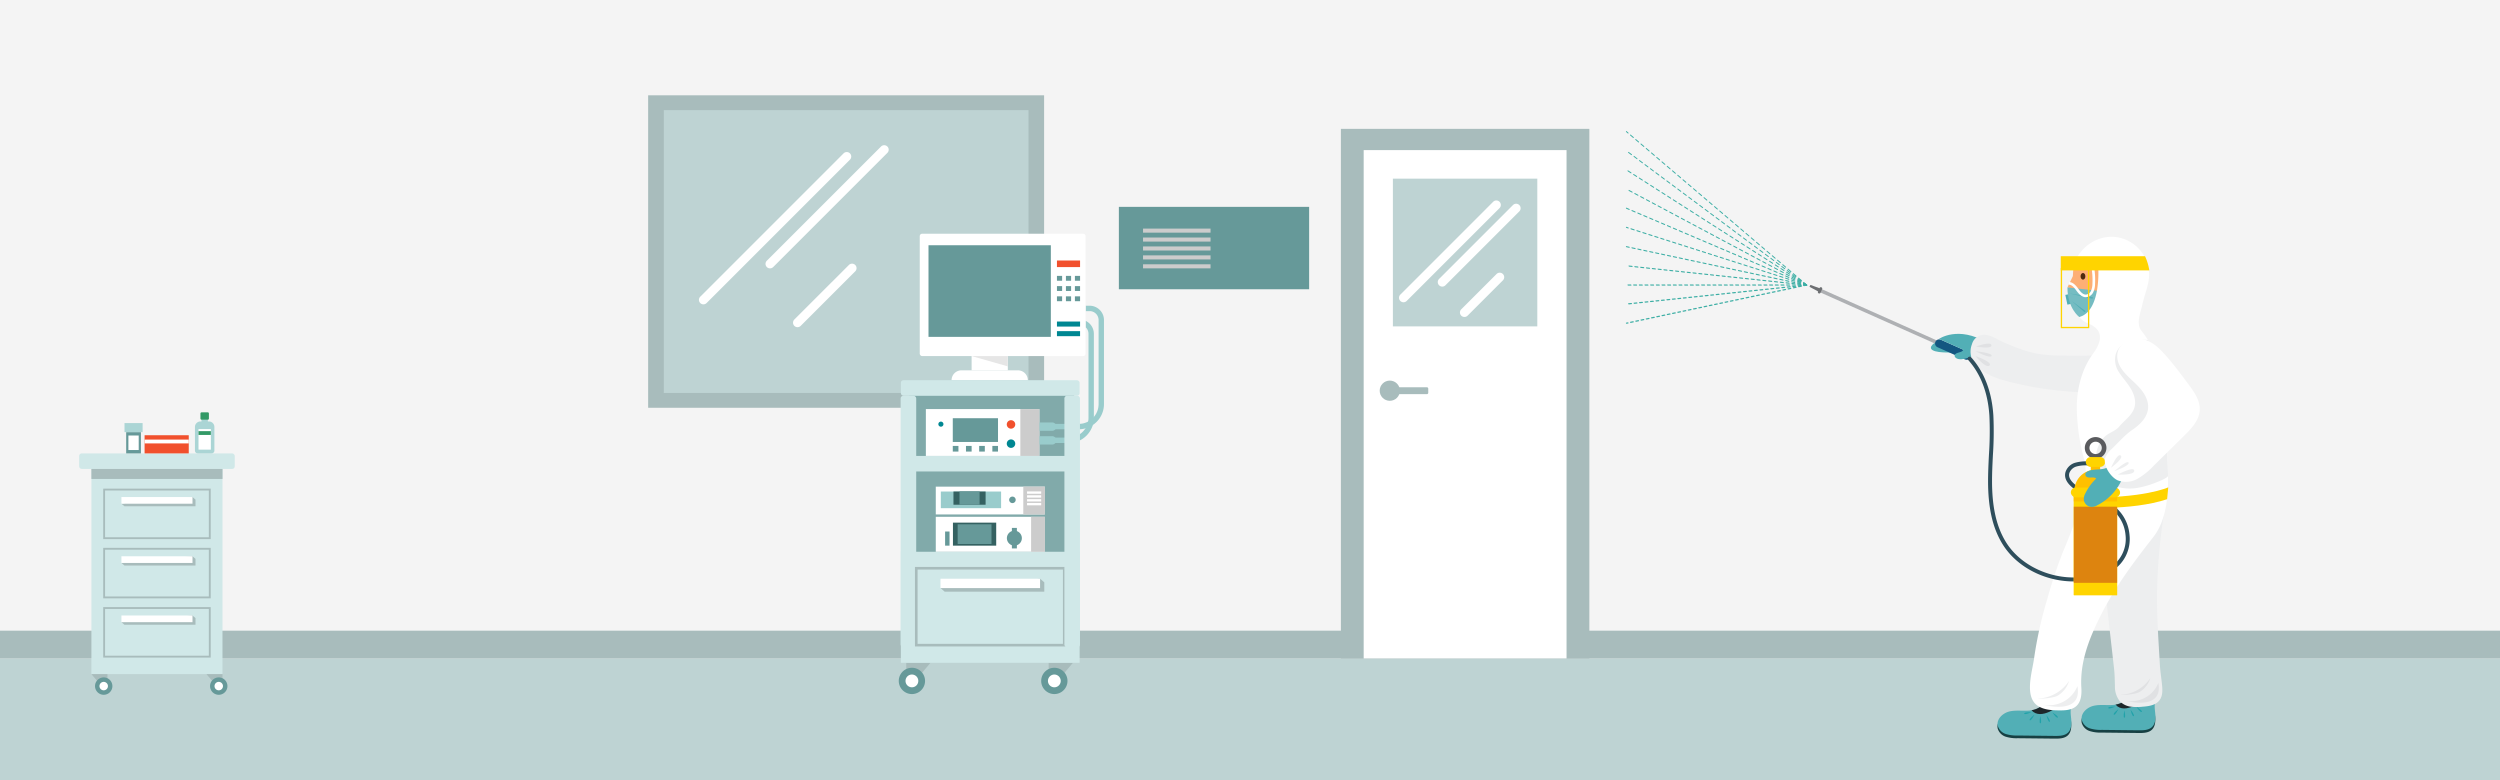 <svg xmlns="http://www.w3.org/2000/svg" width="920.998" height="287.416" viewBox="0 0 920.998 287.416">
  <rect x="0" y="0" width="920.998" height="287.416" fill="#808080" stroke="none"/>
  <g id="Grupo_3723" data-name="Grupo 3723" transform="translate(-111.002 -958.568)">
    <rect id="Rectángulo_1001" data-name="Rectángulo 1001" width="920" height="258" transform="translate(112 987)" fill="#fff"/>
    <g id="Grupo_3642" data-name="Grupo 3642" transform="translate(101.839 676.437)">
      <path id="Trazado_2604" data-name="Trazado 2604" d="M0,0H921V287.416H0Z" transform="translate(9.163 282.131)" fill="#f4f4f4"/>
      <rect id="Rectángulo_1003" data-name="Rectángulo 1003" width="145.867" height="115.115" transform="translate(247.943 317.239)" fill="#a8bcbc"/>
      <rect id="Rectángulo_1004" data-name="Rectángulo 1004" width="134.358" height="104.207" transform="translate(253.707 322.693)" fill="#bed3d3"/>
      <rect id="Rectángulo_1005" data-name="Rectángulo 1005" width="920.998" height="44.85" transform="translate(9.163 524.697)" fill="#bed3d3"/>
      <rect id="Rectángulo_1006" data-name="Rectángulo 1006" width="920.998" height="10.228" transform="translate(9.163 514.469)" fill="#a8bcbc"/>
      <rect id="Rectángulo_1007" data-name="Rectángulo 1007" width="91.532" height="195.098" transform="translate(503.149 329.599)" fill="#a8bcbc"/>
      <rect id="Rectángulo_1008" data-name="Rectángulo 1008" width="74.735" height="187.266" transform="translate(511.542 337.431)" fill="#fff"/>
      <circle id="Elipse_586" data-name="Elipse 586" cx="3.722" cy="3.722" r="3.722" transform="translate(517.442 422.342)" fill="#a8bcbc"/>
      <rect id="Rectángulo_1009" data-name="Rectángulo 1009" width="15.952" height="2.552" rx="0.494" transform="translate(519.379 424.788)" fill="#a8bcbc"/>
      <g id="Grupo_3626" data-name="Grupo 3626" transform="translate(38.327 434.042)">
        <path id="Trazado_2494" data-name="Trazado 2494" d="M45.005,509.853H88.6V434.271H40.317v75.582Z" transform="translate(-35.802 -413.423)" fill="#d0e8e8" fill-rule="evenodd"/>
        <rect id="Rectángulo_1010" data-name="Rectángulo 1010" width="57.317" height="5.732" rx="0.942" transform="translate(0 15.116)" fill="#d0e8e8"/>
        <rect id="Rectángulo_1011" data-name="Rectángulo 1011" width="48.286" height="3.689" transform="translate(4.516 20.848)" fill="#a8bcbc"/>
        <path id="Trazado_2495" data-name="Trazado 2495" d="M44.728,458.4H82.951V441.173H44.728V458.4Zm38.567.687H44.041v-18.6h39.6v18.6Z" transform="translate(-35.181 -412.387)" fill="#a8bcbc" fill-rule="evenodd"/>
        <path id="Trazado_2496" data-name="Trazado 2496" d="M44.728,477.1H82.951V459.875H44.728V477.1Zm38.567.687H44.041v-18.6h39.6v18.6Z" transform="translate(-35.181 -409.27)" fill="#a8bcbc" fill-rule="evenodd"/>
        <path id="Trazado_2497" data-name="Trazado 2497" d="M44.728,495.808H82.951V478.579H44.728v17.228Zm38.567.687H44.041v-18.6h39.6v18.6Z" transform="translate(-35.181 -406.152)" fill="#a8bcbc" fill-rule="evenodd"/>
        <g id="Grupo_3621" data-name="Grupo 3621" transform="translate(15.566 31.198)">
          <path id="Trazado_2498" data-name="Trazado 2498" d="M50.9,444.091H65.872l10.1-.948,1.107.948v2.459H50.9l-1.107-.948,1.107-.1Z" transform="translate(-49.789 -443.142)" fill="#a8bcbc" fill-rule="evenodd"/>
          <rect id="Rectángulo_1012" data-name="Rectángulo 1012" width="26.185" height="2.459" fill="#fff"/>
        </g>
        <g id="Grupo_3622" data-name="Grupo 3622" transform="translate(15.566 74.839)">
          <path id="Trazado_2499" data-name="Trazado 2499" d="M50.9,481.5H65.872l10.1-.948,1.107.948v2.459H50.9l-1.107-.949,1.107-.1Z" transform="translate(-49.789 -480.549)" fill="#a8bcbc" fill-rule="evenodd"/>
          <rect id="Rectángulo_1013" data-name="Rectángulo 1013" width="26.185" height="2.459" fill="#fff"/>
        </g>
        <g id="Grupo_3623" data-name="Grupo 3623" transform="translate(15.566 53.018)">
          <path id="Trazado_2500" data-name="Trazado 2500" d="M50.9,462.794H65.872l10.1-.949,1.107.949v2.459H50.9l-1.107-.949,1.107-.1Z" transform="translate(-49.789 -461.845)" fill="#a8bcbc" fill-rule="evenodd"/>
          <rect id="Rectángulo_1014" data-name="Rectángulo 1014" width="26.185" height="2.459" fill="#fff"/>
        </g>
        <path id="Trazado_2501" data-name="Trazado 2501" d="M46.224,506.072l-5.907-7.017h5.907Z" transform="translate(-35.802 -402.625)" fill="#a8bcbc" fill-rule="evenodd"/>
        <g id="Grupo_3624" data-name="Grupo 3624" transform="translate(5.84 97.645)">
          <path id="Trazado_2502" data-name="Trazado 2502" d="M44.656,506.5a3.2,3.2,0,1,0-3.2-3.2A3.209,3.209,0,0,0,44.656,506.5Z" transform="translate(-41.452 -500.096)" fill="#699" fill-rule="evenodd"/>
          <path id="Trazado_2503" data-name="Trazado 2503" d="M44.42,504.619a1.556,1.556,0,1,0-1.556-1.556A1.559,1.559,0,0,0,44.42,504.619Z" transform="translate(-41.217 -499.861)" fill="#fff" fill-rule="evenodd"/>
        </g>
        <path id="Trazado_2504" data-name="Trazado 2504" d="M82.549,506.072l-5.907-7.017h5.907Z" transform="translate(-29.747 -402.625)" fill="#a8bcbc" fill-rule="evenodd"/>
        <g id="Grupo_3625" data-name="Grupo 3625" transform="translate(48.219 97.645)">
          <path id="Trazado_2505" data-name="Trazado 2505" d="M80.98,506.5a3.2,3.2,0,1,0-3.2-3.2A3.209,3.209,0,0,0,80.98,506.5Z" transform="translate(-77.777 -500.096)" fill="#699" fill-rule="evenodd"/>
          <path id="Trazado_2506" data-name="Trazado 2506" d="M80.744,504.619a1.556,1.556,0,1,0-1.556-1.556A1.559,1.559,0,0,0,80.744,504.619Z" transform="translate(-77.542 -499.861)" fill="#fff" fill-rule="evenodd"/>
        </g>
        <rect id="Rectángulo_1015" data-name="Rectángulo 1015" width="5.434" height="7.825" transform="translate(17.321 7.291)" fill="#699"/>
        <rect id="Rectángulo_1016" data-name="Rectángulo 1016" width="6.676" height="3.338" transform="translate(16.7 3.953)" fill="#abd5d5"/>
        <rect id="Rectángulo_1017" data-name="Rectángulo 1017" width="3.796" height="5.351" transform="translate(18.14 8.528)" fill="#fff"/>
        <rect id="Rectángulo_1018" data-name="Rectángulo 1018" width="16.265" height="6.686" transform="translate(24.106 8.431)" fill="#f1502d"/>
        <rect id="Rectángulo_1019" data-name="Rectángulo 1019" width="16.265" height="1.405" transform="translate(24.106 10.036)" fill="#fff"/>
        <path id="Trazado_2507" data-name="Trazado 2507" d="M75.021,419.276h3.137a2.018,2.018,0,0,1,2.011,2.011v8.745a1.009,1.009,0,0,1-1.006,1.006H74.016a1.009,1.009,0,0,1-1.006-1.006v-8.745A2.018,2.018,0,0,1,75.021,419.276Z" transform="translate(-30.352 -415.922)" fill="#abd5d5" fill-rule="evenodd"/>
        <rect id="Rectángulo_1020" data-name="Rectángulo 1020" width="2.353" height="1.949" transform="translate(45.061 2.311)" fill="#abd5d5"/>
        <rect id="Rectángulo_1021" data-name="Rectángulo 1021" width="3.113" height="2.691" rx="0.348" transform="translate(44.681)" fill="#396"/>
        <rect id="Rectángulo_1022" data-name="Rectángulo 1022" width="4.547" height="7.573" transform="translate(43.964 6.162)" fill="#fff"/>
        <rect id="Rectángulo_1023" data-name="Rectángulo 1023" width="4.547" height="1.399" transform="translate(43.964 6.922)" fill="#396"/>
      </g>
      <g id="Grupo_3630" data-name="Grupo 3630" transform="translate(421.354 358.336)">
        <rect id="Rectángulo_1027" data-name="Rectángulo 1027" width="70.093" height="30.355" fill="#699"/>
        <g id="Grupo_3629" data-name="Grupo 3629" transform="translate(8.902 8.009)">
          <rect id="Rectángulo_1028" data-name="Rectángulo 1028" width="24.866" height="1.498" transform="translate(0.001)" fill="#ccc"/>
          <path id="Trazado_2510" data-name="Trazado 2510" d="M396.008,361.193H371.141v1.5h24.867Z" transform="translate(-371.141 -357.905)" fill="#ccc" fill-rule="evenodd"/>
          <path id="Trazado_2511" data-name="Trazado 2511" d="M396.008,364.01H371.141v1.5h24.867Z" transform="translate(-371.141 -357.436)" fill="#ccc" fill-rule="evenodd"/>
          <path id="Trazado_2512" data-name="Trazado 2512" d="M396.008,366.828H371.141v1.5h24.867Z" transform="translate(-371.141 -356.966)" fill="#ccc" fill-rule="evenodd"/>
          <rect id="Rectángulo_1029" data-name="Rectángulo 1029" width="24.866" height="1.498" transform="translate(0.001 13.148)" fill="#ccc"/>
        </g>
      </g>
      <rect id="Rectángulo_1030" data-name="Rectángulo 1030" width="53.203" height="54.426" transform="translate(522.302 347.947)" fill="#bed3d3"/>
      <path id="Trazado_2513" data-name="Trazado 2513" d="M486.389,349.976a1.653,1.653,0,1,1,2.338,2.338l-34.172,34.172a1.654,1.654,0,1,1-2.339-2.338Z" transform="translate(72.856 6.489)" fill="#fff" fill-rule="evenodd"/>
      <path id="Trazado_2514" data-name="Trazado 2514" d="M491.617,351.012a1.653,1.653,0,0,1,2.338,2.338l-27.217,27.217a1.653,1.653,0,1,1-2.338-2.338Z" transform="translate(74.922 6.661)" fill="#fff" fill-rule="evenodd"/>
      <path id="Trazado_2515" data-name="Trazado 2515" d="M484.4,372.786a1.653,1.653,0,0,1,2.338,2.338l-13,13a1.653,1.653,0,0,1-2.338-2.338Z" transform="translate(76.088 10.29)" fill="#fff" fill-rule="evenodd"/>
      <rect id="Rectángulo_1031" data-name="Rectángulo 1031" width="61.087" height="45.072" rx="0.85" transform="translate(348 368.235)" fill="#fff"/>
      <rect id="Rectángulo_1032" data-name="Rectángulo 1032" width="45.072" height="33.753" transform="translate(351.223 372.479)" fill="#699"/>
      <rect id="Rectángulo_1033" data-name="Rectángulo 1033" width="13.34" height="7.074" transform="translate(367.103 411.488)" fill="#fff"/>
      <path id="Trazado_2516" data-name="Trazado 2516" d="M310.925,406.771H339.02a3.649,3.649,0,0,0-3.638-3.639H314.564a3.649,3.649,0,0,0-3.639,3.639Z" transform="translate(48.794 15.429)" fill="#fff" fill-rule="evenodd"/>
      <g id="Grupo_3632" data-name="Grupo 3632" transform="translate(340.267 526.301)">
        <path id="Trazado_2517" data-name="Trazado 2517" d="M296.689,506.091l8.932-10.611h-8.932Z" transform="translate(-293.933 -495.48)" fill="#a8bcbc" fill-rule="evenodd"/>
        <g id="Grupo_3631" data-name="Grupo 3631" transform="translate(0 1.837)">
          <path id="Trazado_2518" data-name="Trazado 2518" d="M299.17,506.74a4.843,4.843,0,1,0-4.843-4.844A4.853,4.853,0,0,0,299.17,506.74Z" transform="translate(-294.327 -497.054)" fill="#699" fill-rule="evenodd"/>
          <path id="Trazado_2519" data-name="Trazado 2519" d="M298.814,503.893a2.353,2.353,0,1,0-2.352-2.353A2.358,2.358,0,0,0,298.814,503.893Z" transform="translate(-293.971 -496.698)" fill="#fff" fill-rule="evenodd"/>
        </g>
      </g>
      <g id="Grupo_3634" data-name="Grupo 3634" transform="translate(392.738 526.301)">
        <path id="Trazado_2520" data-name="Trazado 2520" d="M341.51,506.091l8.932-10.611H341.51Z" transform="translate(-338.754 -495.48)" fill="#a8bcbc" fill-rule="evenodd"/>
        <g id="Grupo_3633" data-name="Grupo 3633" transform="translate(0 1.837)">
          <path id="Trazado_2521" data-name="Trazado 2521" d="M343.991,506.74a4.843,4.843,0,1,0-4.843-4.844A4.853,4.853,0,0,0,343.991,506.74Z" transform="translate(-339.148 -497.054)" fill="#699" fill-rule="evenodd"/>
          <path id="Trazado_2522" data-name="Trazado 2522" d="M343.635,503.893a2.353,2.353,0,1,0-2.353-2.353A2.357,2.357,0,0,0,343.635,503.893Z" transform="translate(-338.792 -496.698)" fill="#fff" fill-rule="evenodd"/>
        </g>
      </g>
      <path id="Trazado_2523" data-name="Trazado 2523" d="M317.249,398.628h13.34v3.8Z" transform="translate(49.854 14.679)" fill="#e6e6e6" fill-rule="evenodd"/>
      <rect id="Rectángulo_1034" data-name="Rectángulo 1034" width="8.519" height="2.426" transform="translate(398.541 378.1)" fill="#f1502d"/>
      <g id="Grupo_3635" data-name="Grupo 3635" transform="translate(398.541 383.767)">
        <rect id="Rectángulo_1035" data-name="Rectángulo 1035" width="1.906" height="1.787" fill="#699"/>
        <path id="Trazado_2524" data-name="Trazado 2524" d="M348.849,373.309h-1.905V375.1h1.905Z" transform="translate(-343.636 -373.309)" fill="#699" fill-rule="evenodd"/>
        <rect id="Rectángulo_1036" data-name="Rectángulo 1036" width="1.906" height="1.787" transform="translate(6.615)" fill="#699"/>
      </g>
      <g id="Grupo_3636" data-name="Grupo 3636" transform="translate(398.541 387.536)">
        <path id="Trazado_2525" data-name="Trazado 2525" d="M346.015,376.539h-1.906v1.787h1.906Z" transform="translate(-344.109 -376.539)" fill="#699" fill-rule="evenodd"/>
        <path id="Trazado_2526" data-name="Trazado 2526" d="M348.849,376.539h-1.905v1.787h1.905Z" transform="translate(-343.636 -376.539)" fill="#699" fill-rule="evenodd"/>
        <path id="Trazado_2527" data-name="Trazado 2527" d="M351.684,376.539h-1.906v1.787h1.906Z" transform="translate(-343.164 -376.539)" fill="#699" fill-rule="evenodd"/>
      </g>
      <g id="Grupo_3637" data-name="Grupo 3637" transform="translate(398.541 391.305)">
        <rect id="Rectángulo_1037" data-name="Rectángulo 1037" width="1.906" height="1.787" fill="#699"/>
        <path id="Trazado_2528" data-name="Trazado 2528" d="M348.849,379.77h-1.905v1.787h1.905Z" transform="translate(-343.636 -379.769)" fill="#699" fill-rule="evenodd"/>
        <rect id="Rectángulo_1038" data-name="Rectángulo 1038" width="1.906" height="1.787" transform="translate(6.615)" fill="#699"/>
      </g>
      <rect id="Rectángulo_1039" data-name="Rectángulo 1039" width="8.519" height="1.855" transform="translate(398.541 400.584)" fill="#008792"/>
      <rect id="Rectángulo_1040" data-name="Rectángulo 1040" width="8.519" height="1.855" transform="translate(398.541 404.123)" fill="#008792"/>
      <rect id="Rectángulo_1041" data-name="Rectángulo 1041" width="60.779" height="63.515" transform="translate(344.108 425.128)" fill="#81aaaa"/>
      <rect id="Rectángulo_1042" data-name="Rectángulo 1042" width="65.855" height="40.904" transform="translate(341.039 485.397)" fill="#d0e8e8"/>
      <rect id="Rectángulo_1043" data-name="Rectángulo 1043" width="61.846" height="5.732" rx="0.942" transform="translate(343.045 450.095)" fill="#d0e8e8"/>
      <rect id="Rectángulo_1044" data-name="Rectángulo 1044" width="65.855" height="5.732" rx="0.942" transform="translate(341.039 422.2)" fill="#d0e8e8"/>
      <rect id="Rectángulo_1045" data-name="Rectángulo 1045" width="5.732" height="92.638" rx="0.942" transform="translate(340.962 427.932)" fill="#d0e8e8"/>
      <g id="Grupo_3639" data-name="Grupo 3639" transform="translate(350.251 432.834)">
        <rect id="Rectángulo_1046" data-name="Rectángulo 1046" width="41.8" height="17.261" fill="#fff"/>
        <rect id="Rectángulo_1047" data-name="Rectángulo 1047" width="16.663" height="8.748" transform="translate(9.916 3.369)" fill="#699"/>
        <path id="Trazado_2529" data-name="Trazado 2529" d="M329.933,422a1.562,1.562,0,1,0-1.562-1.562A1.565,1.565,0,0,0,329.933,422Z" transform="translate(-298.564 -414.78)" fill="#f1502d" fill-rule="evenodd"/>
        <path id="Trazado_2530" data-name="Trazado 2530" d="M329.933,428.072a1.562,1.562,0,1,0-1.562-1.563A1.566,1.566,0,0,0,329.933,428.072Z" transform="translate(-298.564 -413.769)" fill="#008792" fill-rule="evenodd"/>
        <rect id="Rectángulo_1048" data-name="Rectángulo 1048" width="6.994" height="17.261" transform="translate(34.806)" fill="#ccc"/>
        <g id="Grupo_3638" data-name="Grupo 3638" transform="translate(9.916 13.575)">
          <rect id="Rectángulo_1049" data-name="Rectángulo 1049" width="2.083" height="2.083" transform="translate(0 0)" fill="#699"/>
          <path id="Trazado_2531" data-name="Trazado 2531" d="M315.488,427h2.083v2.083h-2.083Z" transform="translate(-310.627 -427.001)" fill="#699" fill-rule="evenodd"/>
          <path id="Trazado_2532" data-name="Trazado 2532" d="M319.653,427h2.082v2.083h-2.082Z" transform="translate(-309.933 -427.001)" fill="#699" fill-rule="evenodd"/>
          <rect id="Rectángulo_1050" data-name="Rectángulo 1050" width="2.083" height="2.083" transform="translate(14.58 0)" fill="#699"/>
        </g>
        <path id="Trazado_2533" data-name="Trazado 2533" d="M307.706,421.2a.937.937,0,1,0-.937-.938A.94.94,0,0,0,307.706,421.2Z" transform="translate(-302.164 -414.706)" fill="#008792" fill-rule="evenodd"/>
      </g>
      <rect id="Rectángulo_1051" data-name="Rectángulo 1051" width="40.15" height="12.873" transform="translate(353.903 472.524)" fill="#fff"/>
      <rect id="Rectángulo_1052" data-name="Rectángulo 1052" width="15.938" height="8.479" transform="translate(360.227 474.67)" fill="#346161"/>
      <rect id="Rectángulo_1053" data-name="Rectángulo 1053" width="12.464" height="7.253" transform="translate(361.965 475.283)" fill="#699"/>
      <path id="Trazado_2534" data-name="Trazado 2534" d="M331.119,459.28a2.758,2.758,0,1,0-2.759-2.758A2.763,2.763,0,0,0,331.119,459.28Z" transform="translate(51.74 23.869)" fill="#699" fill-rule="evenodd"/>
      <rect id="Rectángulo_1054" data-name="Rectángulo 1054" width="1.839" height="7.56" transform="translate(381.941 476.611)" fill="#699"/>
      <rect id="Rectángulo_1055" data-name="Rectángulo 1055" width="1.634" height="5.21" transform="translate(357.338 477.939)" fill="#699"/>
      <rect id="Rectángulo_1056" data-name="Rectángulo 1056" width="40.15" height="10.24" transform="translate(353.903 461.412)" fill="#fff"/>
      <rect id="Rectángulo_1057" data-name="Rectángulo 1057" width="22.204" height="6.132" transform="translate(355.762 463.209)" fill="#9cc"/>
      <rect id="Rectángulo_1058" data-name="Rectángulo 1058" width="11.842" height="4.864" transform="translate(360.417 463.209)" fill="#346161"/>
      <rect id="Rectángulo_1059" data-name="Rectángulo 1059" width="7.402" height="4.864" transform="translate(362.639 463.209)" fill="#699"/>
      <path id="Trazado_2535" data-name="Trazado 2535" d="M330.283,445.4a1.2,1.2,0,1,0-1.2-1.2A1.2,1.2,0,0,0,330.283,445.4Z" transform="translate(51.86 22.075)" fill="#699" fill-rule="evenodd"/>
      <path id="Trazado_2536" data-name="Trazado 2536" d="M300.339,493.543h53.549V466.18H300.339v27.363Zm54.03.963H299.375V465.216h55.476v29.289Z" transform="translate(46.858 25.777)" fill="#a8bcbc" fill-rule="evenodd"/>
      <g id="Grupo_3640" data-name="Grupo 3640" transform="translate(355.639 495.337)">
        <path id="Trazado_2537" data-name="Trazado 2537" d="M308.979,470.268h20.981l14.153-1.329,1.551,1.329v3.445H308.979l-1.551-1.329,1.551-.146Z" transform="translate(-307.428 -468.939)" fill="#a8bcbc" fill-rule="evenodd"/>
        <rect id="Rectángulo_1060" data-name="Rectángulo 1060" width="36.685" height="3.445" fill="#fff"/>
      </g>
      <rect id="Rectángulo_1061" data-name="Rectángulo 1061" width="7.977" height="10.24" transform="translate(386.144 461.412)" fill="#ccc"/>
      <rect id="Rectángulo_1062" data-name="Rectángulo 1062" width="5.104" height="12.873" transform="translate(389.022 472.524)" fill="#ccc"/>
      <g id="Grupo_3641" data-name="Grupo 3641" transform="translate(387.528 463.164)">
        <rect id="Rectángulo_1063" data-name="Rectángulo 1063" width="5.21" height="0.867" fill="#fff"/>
        <path id="Trazado_2538" data-name="Trazado 2538" d="M339.915,443.446v-.867h-5.209v.867Z" transform="translate(-334.706 -441.159)" fill="#fff" fill-rule="evenodd"/>
        <path id="Trazado_2539" data-name="Trazado 2539" d="M339.915,444.663V443.8h-5.209v.867Z" transform="translate(-334.706 -440.957)" fill="#fff" fill-rule="evenodd"/>
        <rect id="Rectángulo_1064" data-name="Rectángulo 1064" width="5.21" height="0.868" transform="translate(0 4.259)" fill="#fff"/>
      </g>
      <path id="Trazado_2540" data-name="Trazado 2540" d="M340.907,426.263h11.8a7.257,7.257,0,0,0,5.138-2.137h0a7.252,7.252,0,0,0,2.134-5.138V388.016a3.3,3.3,0,0,0-.968-2.336l0,0a3.3,3.3,0,0,0-2.335-.968h-1.379v-1.984h1.379a5.277,5.277,0,0,1,3.733,1.554l0,0h0a5.28,5.28,0,0,1,1.554,3.735v30.972a9.238,9.238,0,0,1-2.722,6.539h0a9.233,9.233,0,0,1-6.54,2.72h-11.8Z" transform="translate(53.903 12.028)" fill="#9cc" fill-rule="evenodd"/>
      <path id="Trazado_2541" data-name="Trazado 2541" d="M340.165,430.517h8.953a7.253,7.253,0,0,0,5.137-2.137h0a7.252,7.252,0,0,0,2.134-5.138V392.27a3.3,3.3,0,0,0-.968-2.336l0,0-.006,0v-2.4a5.329,5.329,0,0,1,1.4,1.008v0h0a5.285,5.285,0,0,1,1.554,3.735v30.972a9.238,9.238,0,0,1-2.722,6.539h0a9.233,9.233,0,0,1-6.54,2.72h-8.953Z" transform="translate(53.772 12.828)" fill="#9cc" fill-rule="evenodd"/>
      <rect id="Rectángulo_1065" data-name="Rectángulo 1065" width="5.732" height="92.638" rx="0.942" transform="translate(401.29 427.932)" fill="#d0e8e8"/>
      <path id="Trazado_2542" data-name="Trazado 2542" d="M338.65,419.584h4.618a1.549,1.549,0,0,1,1.545,1.545h0a1.548,1.548,0,0,1-1.545,1.545H338.65Z" transform="translate(53.497 18.171)" fill="#9cc" fill-rule="evenodd"/>
      <path id="Trazado_2543" data-name="Trazado 2543" d="M338.65,423.922h4.618a1.548,1.548,0,0,1,1.545,1.545h0a1.549,1.549,0,0,1-1.545,1.545H338.65Z" transform="translate(53.497 18.895)" fill="#9cc" fill-rule="evenodd"/>
      <path id="Trazado_2544" data-name="Trazado 2544" d="M284.692,334.69a1.653,1.653,0,0,1,2.338,2.338l-52.8,52.8a1.653,1.653,0,1,1-2.338-2.338Z" transform="translate(35.244 3.941)" fill="#fff" fill-rule="evenodd"/>
      <path id="Trazado_2545" data-name="Trazado 2545" d="M294.918,332.529a1.653,1.653,0,0,1,2.338,2.338L255.2,376.922a1.654,1.654,0,1,1-2.339-2.339Z" transform="translate(38.816 3.581)" fill="#fff" fill-rule="evenodd"/>
      <path id="Trazado_2546" data-name="Trazado 2546" d="M281.621,369.934a1.653,1.653,0,1,1,2.338,2.338l-20.094,20.093a1.653,1.653,0,1,1-2.338-2.338Z" transform="translate(40.272 9.815)" fill="#fff" fill-rule="evenodd"/>
    </g>
    <g id="Grupo_3667" data-name="Grupo 3667" transform="translate(710 1006.869)">
      <g id="Grupo_3662" data-name="Grupo 3662" transform="translate(67.628 38.94)">
        <g id="Grupo_3661" data-name="Grupo 3661" transform="translate(0)">
          <g id="Grupo_3660" data-name="Grupo 3660" transform="translate(0)">
            <g id="Grupo_3644" data-name="Grupo 3644" transform="translate(0 17.706)">
              <path id="Trazado_2547" data-name="Trazado 2547" d="M1135.3,328.554s-3.431,1.949-1.307,3.15,8.281.746,8.281.746Z" transform="translate(-1088.583 -307.612)" fill="#52afb6"/>
              <g id="Grupo_3643" data-name="Grupo 3643">
                <rect id="Rectángulo_1066" data-name="Rectángulo 1066" width="1.325" height="48.319" transform="matrix(0.407, -0.913, 0.913, 0.407, 3.891, 2.75)" fill="#aeb0b3"/>
                <path id="Trazado_2548" data-name="Trazado 2548" d="M1391.391,222.849l-.539,1.21-3.433-1.823.323-.723Z" transform="translate(-1387.418 -221.513)" fill="#6d6f72"/>
                <path id="Rectángulo_1067" data-name="Rectángulo 1067" d="M1.512,0h11.06a1.512,1.512,0,0,1,1.512,1.512v0a1.512,1.512,0,0,1-1.512,1.512H1.512A1.512,1.512,0,0,1,0,1.512v0A1.512,1.512,0,0,1,1.512,0Z" transform="translate(58.627 28.088) rotate(-155.967)" fill="#135781"/>
                <path id="Rectángulo_1068" data-name="Rectángulo 1068" d="M.526,0h0a.526.526,0,0,1,.526.526v1.4a.526.526,0,0,1-.526.526h0A.526.526,0,0,1,0,1.922V.526A.526.526,0,0,1,.526,0Z" transform="translate(3.86 3.351) rotate(-155.967)" fill="#6d6f72"/>
              </g>
              <path id="Trazado_2549" data-name="Trazado 2549" d="M1091.384,316.961l-1.464,5.529c-1.279-.894-3.019-.643-4.516-.2s-3.044,1.039-4.572.721c-.7-.147-1.478-.706-1.322-1.407.259-1.16,2.911-.847,3.149-2.011l-8.92-3.992S1080.793,310.613,1091.384,316.961Z" transform="translate(-1026.043 -295.694)" fill="#52afb6"/>
            </g>
            <g id="Grupo_3648" data-name="Grupo 3648" transform="translate(100.197 102.059)">
              <g id="Grupo_3645" data-name="Grupo 3645" transform="translate(0 66.295)">
                <path id="Trazado_2550" data-name="Trazado 2550" d="M774.209,996.631c-.472,2.471-3.225,3.829-5.729,4.075s-5.076-.224-7.523.362-4.831,2.831-4.276,5.285a4.523,4.523,0,0,0,3,3.031,13.352,13.352,0,0,0,4.4.541l13.6.15c1.735.019,3.669-.038,4.9-1.258,1.258-1.245,1.312-3.239,1.14-5s-1.44-3.675-.643-5.255Z" transform="translate(-756.599 -995.633)" fill="#174043"/>
                <path id="Trazado_2551" data-name="Trazado 2551" d="M772.7,991.53c-.472,2.471-3.225,3.829-5.729,4.075s-5.076-.224-7.523.362-4.831,2.831-4.277,5.285a4.524,4.524,0,0,0,3,3.031,13.352,13.352,0,0,0,4.4.541l13.6.151c1.735.019,3.669-.038,4.9-1.258,1.258-1.244,1.312-3.239,1.14-5s-.466-3.641.331-5.221Z" transform="translate(-755.05 -991.53)" fill="#52afb6"/>
                <path id="Trazado_2552" data-name="Trazado 2552" d="M778.191,995.522c2.32-.394,4.676-1.723,5.109-3.992l2.539.507,2.781,1.622S781.759,999.541,778.191,995.522Z" transform="translate(-765.655 -991.53)" fill="#1e272a"/>
                <path id="Trazado_2553" data-name="Trazado 2553" d="M834.435,1015.652s-2.742-.1-2.624.51S834.435,1015.652,834.435,1015.652Z" transform="translate(-821.959 -1010.928)" fill="#21a2a9"/>
                <path id="Trazado_2554" data-name="Trazado 2554" d="M827.779,1020.294s-2.185,1.659-1.708,2.056S827.779,1020.294,827.779,1020.294Z" transform="translate(-814.167 -1014.667)" fill="#21a2a9"/>
                <path id="Trazado_2555" data-name="Trazado 2555" d="M813.637,1022.8s-.587,2.681.034,2.673S813.637,1022.8,813.637,1022.8Z" transform="translate(-797.858 -1016.68)" fill="#21a2a9"/>
                <path id="Trazado_2556" data-name="Trazado 2556" d="M796.8,1021.347s.6,2.679,1.156,2.41S796.8,1021.347,796.8,1021.347Z" transform="translate(-778.738 -1015.514)" fill="#21a2a9"/>
                <path id="Trazado_2557" data-name="Trazado 2557" d="M781.817,1016.26s1.522,2.283,1.948,1.83S781.817,1016.26,781.817,1016.26Z" transform="translate(-761.559 -1011.422)" fill="#21a2a9"/>
              </g>
              <g id="Grupo_3647" data-name="Grupo 3647" transform="translate(6.97)">
                <path id="Trazado_2558" data-name="Trazado 2558" d="M763.713,652.672a210.109,210.109,0,0,0-2.525,27.972c-.213,9.169.5,18.238,1,27.353.13,2.4.513,4.812.767,7.2.207,1.944.379,4.067-.589,5.714-1.313,2.232-4.094,2.632-6.516,2.811a18.764,18.764,0,0,1-4.479-.026,6.664,6.664,0,0,1-3.982-2.067,8.718,8.718,0,0,1-1.745-5.579c-.063-2.278-.081-4.293-.338-6.571l-5-44.233Z" transform="translate(-740.305 -652.672)" fill="#edeeef"/>
                <g id="Grupo_3646" data-name="Grupo 3646" transform="translate(7.452 60.444)">
                  <path id="Trazado_2559" data-name="Trazado 2559" d="M749.952,977.6s14.193,4.116,12.287-6.491A10.811,10.811,0,0,1,749.952,977.6Z" transform="translate(-748.346 -969.257)" fill="#e0e1e3"/>
                  <path id="Trazado_2560" data-name="Trazado 2560" d="M766.343,967.826c-2.232.218,4.559.138,6.491-1a8.951,8.951,0,0,0,4.013-5.2A13.791,13.791,0,0,1,766.343,967.826Z" transform="translate(-765.898 -961.624)" fill="#e0e1e3"/>
                </g>
              </g>
            </g>
            <g id="Grupo_3651" data-name="Grupo 3651" transform="translate(59.336 36.092)">
              <g id="Grupo_3649" data-name="Grupo 3649">
                <path id="Trazado_2561" data-name="Trazado 2561" d="M859.449,333.9c-5.011,2.659-10.936,2.876-16.479,2.561a126.046,126.046,0,0,1-20.932-3.169c-5.036-1.153-10.261-2.643-13.969-6.241a7.4,7.4,0,0,1-1.786-8.1,4.7,4.7,0,0,1,5.824-3.306,14.441,14.441,0,0,1,3.764,1.607,66.619,66.619,0,0,0,8.378,3.507c8.071,3.112,16.5,2.179,17.117,2.451l22.839-.124Z" transform="translate(-805.774 -315.488)" fill="#edeeef"/>
              </g>
              <g id="Grupo_3650" data-name="Grupo 3650" transform="translate(1.795 3.255)">
                <path id="Trazado_2562" data-name="Trazado 2562" d="M1067.937,355.569s3.966,4.793,5.19,3.479S1067.937,355.569,1067.937,355.569Z" transform="translate(-1067.937 -350.982)" fill="#e0e1e3"/>
                <path id="Trazado_2563" data-name="Trazado 2563" d="M1064.731,346.444s5.472,2.846,5.942,1.72S1064.731,346.444,1064.731,346.444Z" transform="translate(-1064.725 -343.642)" fill="#e0e1e3"/>
                <path id="Trazado_2564" data-name="Trazado 2564" d="M1065.144,333.179s5.83,1.15,5.729-.445S1065.144,333.179,1065.144,333.179Z" transform="translate(-1064.983 -332.124)" fill="#e0e1e3"/>
              </g>
            </g>
            <g id="Grupo_3652" data-name="Grupo 3652" transform="translate(69.241 170.425)">
              <path id="Trazado_2565" data-name="Trazado 2565" d="M932.435,1007.219c-.472,2.471-3.225,3.829-5.729,4.075s-5.076-.224-7.523.362-4.831,2.831-4.276,5.285a4.523,4.523,0,0,0,3,3.031,13.355,13.355,0,0,0,4.4.541l13.6.151c1.735.019,3.669-.038,4.9-1.258,1.258-1.245,1.312-3.239,1.14-5s-1.44-3.676-.643-5.255Z" transform="translate(-914.825 -1006.221)" fill="#174043"/>
              <path id="Trazado_2566" data-name="Trazado 2566" d="M930.922,1002.118c-.472,2.471-3.225,3.829-5.729,4.075s-5.076-.224-7.523.362-4.831,2.831-4.276,5.285a4.524,4.524,0,0,0,3,3.031,13.352,13.352,0,0,0,4.4.541l13.6.151c1.735.019,3.669-.038,4.9-1.258,1.258-1.244,1.312-3.239,1.14-5s-.466-3.641.331-5.221Z" transform="translate(-913.276 -1002.118)" fill="#52afb6"/>
              <path id="Trazado_2567" data-name="Trazado 2567" d="M936.417,1006.11c2.32-.394,4.676-1.723,5.109-3.992l2.539.507,2.781,1.622S939.985,1010.129,936.417,1006.11Z" transform="translate(-923.881 -1002.118)" fill="#1e272a"/>
              <path id="Trazado_2568" data-name="Trazado 2568" d="M992.661,1026.24s-2.742-.1-2.624.51S992.661,1026.24,992.661,1026.24Z" transform="translate(-980.185 -1021.516)" fill="#21a2a9"/>
              <path id="Trazado_2569" data-name="Trazado 2569" d="M986,1030.882s-2.185,1.659-1.708,2.056S986,1030.882,986,1030.882Z" transform="translate(-972.393 -1025.255)" fill="#21a2a9"/>
              <path id="Trazado_2570" data-name="Trazado 2570" d="M971.863,1033.385s-.587,2.681.034,2.673S971.863,1033.385,971.863,1033.385Z" transform="translate(-956.084 -1027.268)" fill="#21a2a9"/>
              <path id="Trazado_2571" data-name="Trazado 2571" d="M955.022,1031.935s.6,2.679,1.156,2.41S955.022,1031.935,955.022,1031.935Z" transform="translate(-936.963 -1026.102)" fill="#21a2a9"/>
              <path id="Trazado_2572" data-name="Trazado 2572" d="M940.043,1026.848s1.523,2.283,1.948,1.83S940.043,1026.848,940.043,1026.848Z" transform="translate(-919.785 -1022.01)" fill="#21a2a9"/>
            </g>
            <g id="Grupo_3655" data-name="Grupo 3655" transform="translate(81.206)">
              <path id="Trazado_2573" data-name="Trazado 2573" d="M851.81,183.928l2-4.152.231-4.009,11.51-2.148-.859,14.175Z" transform="translate(-838.001 -165.283)" fill="#fdaf75"/>
              <path id="Trazado_2574" data-name="Trazado 2574" d="M890.037,200.362c0,.678-.4,1.227-.886,1.227s-.886-.549-.886-1.227.4-1.227.886-1.227S890.037,199.684,890.037,200.362Z" transform="translate(-869.616 -185.807)" fill="#4e2a0e"/>
              <g id="Grupo_3653" data-name="Grupo 3653" transform="translate(13.034 18.645)">
                <rect id="Rectángulo_1069" data-name="Rectángulo 1069" width="1.903" height="3.663" transform="matrix(-0.978, 0.207, -0.207, -0.978, 2.62, 5.949)" fill="#52afb6"/>
                <path id="Trazado_2575" data-name="Trazado 2575" d="M866.883,237.233s-4.37-3.189-4.37-10.921l11.6,1.288S875.263,236.7,866.883,237.233Z" transform="translate(-861.738 -226.312)" fill="#75bcc2"/>
                <path id="Trazado_2576" data-name="Trazado 2576" d="M882.476,239.053l-8.664-1.383,8.461,1.993Z" transform="translate(-872.261 -235.448)" fill="#52afb6"/>
                <path id="Trazado_2577" data-name="Trazado 2577" d="M893.009,255.538l-5.135-3.735,4.74,4.166Z" transform="translate(-885.544 -246.816)" fill="#52afb6"/>
              </g>
              <g id="Grupo_3654" data-name="Grupo 3654">
                <path id="Trazado_2578" data-name="Trazado 2578" d="M734.133,286.548A148.28,148.28,0,0,1,739,264.57a175.241,175.241,0,0,1,5.808-17.491c2.578-6.119,5-12.31,6.957-18.659a28.924,28.924,0,0,0,.581-16.407A75.122,75.122,0,0,1,749.9,193.3c.149-6.78,1.93-13.71,5.989-19.228,3.258-4.43,4.133-8.8-1.854-11.158a8.207,8.207,0,0,1-3.2-2.341c8.366-2.368,6.941-19.082,6.941-19.082h-9.076c2.436-7.412,10.292-12.258,18-9.869a13.971,13.971,0,0,1,9.785,14.515c-.342,3.375-1.7,6.506-2.424,9.8s-2.382,7.113-.369,9.652c5.136,6.476,6.682,12.656,7.194,19.635.6,8.177,1.8,16.3,2.241,24.489.545,10.05,1.526,23.519-5.013,31.879-7.045,9.006-13.974,18.209-19.163,28.441-4.327,8.531-7.968,17.476-7.364,27.143.148,2.376-.058,5.04-1.8,6.666-1.623,1.518-4.066,1.654-6.288,1.638-2.608-.018-5.331-.16-7.6-1.449C730.367,300.887,733.413,291.576,734.133,286.548Z" transform="translate(-732.648 -131.01)" fill="#fff"/>
                <path id="Trazado_2579" data-name="Trazado 2579" d="M742.479,379.362a12.417,12.417,0,0,1-3.811-1.244,11.486,11.486,0,0,1-5.943-10.922,11.289,11.289,0,0,1,2.7-6.258c1.616-1.891,4.324-2.409,5.764-4.155,1.945-2.358,4.807-4.157,5.663-7.092.683-2.341-.119-4.881-1.374-6.972s-2.945-3.887-4.279-5.928a8.232,8.232,0,0,1-1.252-6.685,6.758,6.758,0,0,1,3.339-4.066,13.349,13.349,0,0,1,7.1-1.3q.71.028,1.422.092c3.24,5.267,4.36,10.464,4.781,16.2.6,8.177,1.8,16.3,2.241,24.489.157,2.9.351,6.079.39,9.34.01.8-4.149,2.377-4.747,2.6a33.7,33.7,0,0,1-6.542,1.856A17.369,17.369,0,0,1,742.479,379.362Z" transform="translate(-708.352 -286.822)" fill="#edeeef"/>
                <path id="Trazado_2580" data-name="Trazado 2580" d="M902.315,983.94s14.82,4.3,12.83-6.778A11.288,11.288,0,0,1,902.315,983.94Z" transform="translate(-897.656 -811.62)" fill="#edeeef"/>
                <path id="Trazado_2581" data-name="Trazado 2581" d="M919.431,973.729c-2.331.227,4.761.144,6.778-1.047a9.347,9.347,0,0,0,4.19-5.429A14.4,14.4,0,0,1,919.431,973.729Z" transform="translate(-915.984 -803.649)" fill="#edeeef"/>
              </g>
              <path id="Trazado_2582" data-name="Trazado 2582" d="M876.077,199.541c.042,0,.084,0,.127,0a3.234,3.234,0,0,0,2.623-1.86,7.284,7.284,0,0,0,.651-2.968,27.824,27.824,0,0,0-.348-6.166l-.962.163a26.878,26.878,0,0,1,.336,5.95,6.436,6.436,0,0,1-.544,2.576,2.294,2.294,0,0,1-1.8,1.331c-1.119.062-2.032-1-2.779-2.043-.882-1.225-1.953-2.536-3.512-2.583l-.029.975c1.114.033,1.969,1.094,2.749,2.177C873.411,198.237,874.549,199.541,876.077,199.541Z" transform="translate(-855.492 -177.287)" fill="#fff"/>
              <path id="Trazado_2583" data-name="Trazado 2583" d="M800.461,172.8H767.834v-5.23h31.044A19.575,19.575,0,0,1,800.461,172.8Z" transform="translate(-756.479 -160.418)" fill="#ffd400"/>
              <path id="Trazado_2584" data-name="Trazado 2584" d="M880.919,208.958h10.5v-22.9h-.488V208.47h-9.527v-21.7h-.488Z" transform="translate(-869.563 -175.29)" fill="#ffd400"/>
            </g>
            <path id="Trazado_2585" data-name="Trazado 2585" d="M843.932,439.5h.062a26.549,26.549,0,0,0,13.42-3.479,13.828,13.828,0,0,0,7.08-13.675c-.476-5.659-3.838-10.3-9.469-13.062-.561-.275-1.308-.6-2.173-.967-4.026-1.727-11.521-4.942-10.537-8.7a3.929,3.929,0,0,1,2.646-2.465,13.045,13.045,0,0,1,4.216-.4h.009a.732.732,0,0,0,.008-1.464,14.353,14.353,0,0,0-4.693.479,5.269,5.269,0,0,0-3.6,3.484c-1.3,4.974,6.634,8.379,11.376,10.413.847.363,1.578.677,2.105.936,5.15,2.529,8.224,6.745,8.655,11.87a12.428,12.428,0,0,1-6.364,12.29,25.079,25.079,0,0,1-12.68,3.276h-.06c-9.275,0-18.292-4.207-23.545-10.989a23.125,23.125,0,0,1-1.335-1.914c-3.561-5.707-5.214-12.93-5.2-22.73,0-3.138.164-6.338.318-9.432a127.952,127.952,0,0,0,.168-14.64c-.57-8.747-3.324-15.946-8.183-21.4a.732.732,0,1,0-1.093.975c4.637,5.2,7.267,12.1,7.815,20.516a126.711,126.711,0,0,1-.169,14.472c-.155,3.112-.316,6.329-.32,9.5-.014,10.087,1.708,17.556,5.421,23.507a24.708,24.708,0,0,0,1.42,2.035C824.754,435.075,834.215,439.5,843.932,439.5Z" transform="translate(-746.613 -312.538)" fill="#2e4e5c"/>
            <g id="Grupo_3657" data-name="Grupo 3657" transform="translate(95.121 73.776)">
              <path id="Trazado_2586" data-name="Trazado 2586" d="M765.222,602.765s-9.142,4.246-31.856,3.669l-1.176,3.713s19.29,1.425,32.615-3.018Z" transform="translate(-728.181 -584.246)" fill="#ffd400"/>
              <g id="Grupo_3656" data-name="Grupo 3656" transform="translate(0)">
                <ellipse id="Elipse_590" data-name="Elipse 590" cx="7.767" cy="7.767" rx="7.767" ry="7.767" transform="matrix(-0.399, -0.917, 0.917, -0.399, 6.191, 30.024)" fill="#ffc000"/>
                <rect id="Rectángulo_1070" data-name="Rectángulo 1070" width="15.95" height="37.155" transform="translate(2.243 21.093)" fill="#ffd400"/>
                <rect id="Rectángulo_1071" data-name="Rectángulo 1071" width="15.95" height="37.155" transform="translate(2.243 21.093)" fill="#ffd400"/>
                <rect id="Rectángulo_1072" data-name="Rectángulo 1072" width="15.95" height="2.62" transform="translate(2.243 21.093)" fill="#ffc000"/>
                <rect id="Rectángulo_1073" data-name="Rectángulo 1073" width="3.461" height="2.62" transform="translate(8.488 10.219)" fill="#ffc000"/>
                <rect id="Rectángulo_1074" data-name="Rectángulo 1074" width="15.95" height="28.054" transform="translate(2.243 25.644)" fill="#dd840f"/>
                <rect id="Rectángulo_1075" data-name="Rectángulo 1075" width="18.135" height="3.6" rx="1.8" transform="translate(1.151 18.59)" fill="#ffd400"/>
                <path id="Trazado_2587" data-name="Trazado 2587" d="M852.6,508.106a3.982,3.982,0,1,1-3.982,3.982A3.982,3.982,0,0,1,852.6,508.106Zm0,6.252a2.27,2.27,0,1,0-2.27-2.27A2.27,2.27,0,0,0,852.6,514.358Z" transform="translate(-842.32 -508.106)" fill="#5a5b5e"/>
                <path id="Rectángulo_1076" data-name="Rectángulo 1076" d="M1.8,0H5.324a1.8,1.8,0,0,1,1.8,1.8v0a1.8,1.8,0,0,1-1.8,1.8H1.8A1.8,1.8,0,0,1,0,1.8v0A1.8,1.8,0,0,1,1.8,0Z" transform="translate(6.657 7.373)" fill="#ffd400"/>
              </g>
            </g>
            <g id="Grupo_3659" data-name="Grupo 3659" transform="translate(101.035 37.468)">
              <path id="Trazado_2588" data-name="Trazado 2588" d="M831.625,564.463a19.734,19.734,0,0,1-9.5,10.595,3.726,3.726,0,0,1-3.044.465,3.1,3.1,0,0,1-1.936-2.324,4.225,4.225,0,0,1,.55-2.517,18.627,18.627,0,0,1,3.993-5.429c-.943-.937-2.76.113-3.719-.814a1.068,1.068,0,0,1,.319-1.68c1.185-.8,2.96-.8,4.591-.922s3.364-.495,3.964-1.711Z" transform="translate(-817.112 -513.641)" fill="#52afb6"/>
              <path id="Trazado_2589" data-name="Trazado 2589" d="M687.506,322.927c3,.874,5.393,3.154,7.509,5.5,3.177,3.517,6.008,7.342,8.833,11.16,2.01,2.717,4.118,5.729,4.009,9.134-.123,3.861-3.032,6.95-5.753,9.629l-11.2,11.025a26.147,26.147,0,0,1-5.9,4.777,8.621,8.621,0,0,1-7.287.663c-2.633-1.127-5.8-5.719-4.555-8.687a9.713,9.713,0,0,1,2.43-3.075c2.425-2.332,4.688-5.014,7.44-6.887,2.789-1.9,5.517-4.546,5.791-7.96.247-3.062-1.569-5.908-3.668-8.107s-4.578-4.062-6.246-6.618C674.6,326.869,680.557,320.9,687.506,322.927Z" transform="translate(-665.131 -322.525)" fill="#fff"/>
              <g id="Grupo_3658" data-name="Grupo 3658" transform="translate(10.041 42.976)">
                <path id="Trazado_2590" data-name="Trazado 2590" d="M796.209,570.575s6.211.35,6.079-1.441S796.209,570.575,796.209,570.575Z" transform="translate(-793.729 -563.428)" fill="#edeeef"/>
                <path id="Trazado_2591" data-name="Trazado 2591" d="M806.711,558.638s5.807-2.078,5.3-3.188S806.711,558.638,806.711,558.638Z" transform="translate(-805.536 -552.708)" fill="#edeeef"/>
                <path id="Trazado_2592" data-name="Trazado 2592" d="M820.692,546.819s4.806-3.493,3.568-4.5S820.692,546.819,820.692,546.819Z" transform="translate(-820.692 -542.192)" fill="#edeeef"/>
              </g>
            </g>
          </g>
        </g>
      </g>
      <g id="Grupo_3666" data-name="Grupo 3666" transform="translate(0)">
        <g id="Grupo_3663" data-name="Grupo 3663" transform="translate(0)">
          <path id="Trazado_2593" data-name="Trazado 2593" d="M1478.824,104.8a.144.144,0,0,0,.2-.119.3.3,0,0,0-.182-.284l-1.089-.464a.148.148,0,0,0-.226.11.3.3,0,0,0,.183.284l1.089.464Zm-2.178-.928a.144.144,0,0,0,.2-.119.3.3,0,0,0-.183-.284l-1.089-.464a.148.148,0,0,0-.226.11.3.3,0,0,0,.183.284l1.089.464Zm-2.179-.928a.144.144,0,0,0,.2-.119.3.3,0,0,0-.183-.284l-1.089-.464c-.113-.047-.214,0-.226.11a.3.3,0,0,0,.183.284l1.089.464Zm-2.179-.928a.144.144,0,0,0,.2-.119.3.3,0,0,0-.182-.284l-1.089-.464a.148.148,0,0,0-.226.11.3.3,0,0,0,.183.284l1.089.464Zm-2.179-.928a.144.144,0,0,0,.2-.119.3.3,0,0,0-.183-.284l-1.089-.464c-.113-.048-.214,0-.226.11a.3.3,0,0,0,.183.284l1.089.464Zm-2.178-.928a.144.144,0,0,0,.2-.119.3.3,0,0,0-.183-.284l-1.09-.464c-.113-.046-.214,0-.226.111a.3.3,0,0,0,.182.284l1.09.464Zm-2.179-.928a.144.144,0,0,0,.2-.118.3.3,0,0,0-.183-.284l-1.089-.464a.148.148,0,0,0-.226.111.3.3,0,0,0,.183.284l1.089.464Zm-2.179-.928a.144.144,0,0,0,.2-.118.3.3,0,0,0-.183-.284l-1.089-.464c-.113-.048-.214,0-.226.11a.3.3,0,0,0,.183.284l1.089.464Zm-2.179-.928a.144.144,0,0,0,.2-.119.3.3,0,0,0-.182-.284l-1.089-.464c-.113-.046-.214,0-.226.11a.3.3,0,0,0,.183.284l1.089.464Zm-2.179-.928a.144.144,0,0,0,.2-.119.3.3,0,0,0-.183-.284l-1.089-.464a.148.148,0,0,0-.226.11.3.3,0,0,0,.182.284l1.089.464Zm-2.179-.928a.144.144,0,0,0,.2-.119.3.3,0,0,0-.183-.284l-1.089-.464c-.113-.048-.214,0-.226.11a.3.3,0,0,0,.182.284l1.089.464Zm-2.178-.928a.144.144,0,0,0,.2-.119.3.3,0,0,0-.183-.284l-1.089-.464c-.113-.046-.214,0-.226.11a.3.3,0,0,0,.183.284l1.089.464Zm-2.179-.928a.144.144,0,0,0,.2-.119.3.3,0,0,0-.183-.284l-1.089-.464a.148.148,0,0,0-.226.11.3.3,0,0,0,.183.284l1.089.464Zm-2.179-.928a.144.144,0,0,0,.2-.119.3.3,0,0,0-.183-.284l-1.089-.464c-.113-.048-.214,0-.226.11a.3.3,0,0,0,.182.284l1.089.464Zm-2.179-.928a.144.144,0,0,0,.2-.119.3.3,0,0,0-.183-.284l-1.089-.464c-.114-.046-.214,0-.226.11a.3.3,0,0,0,.182.284l1.089.464Zm-2.178-.928a.144.144,0,0,0,.2-.119.3.3,0,0,0-.183-.284l-1.089-.464a.148.148,0,0,0-.226.11.3.3,0,0,0,.183.284l1.089.464Zm-2.179-.928a.144.144,0,0,0,.2-.119.3.3,0,0,0-.183-.284l-1.089-.464c-.114-.048-.214,0-.226.11a.3.3,0,0,0,.183.284l1.089.464Zm-2.179-.928a.144.144,0,0,0,.2-.119.3.3,0,0,0-.183-.284l-1.089-.464c-.113-.046-.214,0-.226.111a.3.3,0,0,0,.183.284l1.089.464Zm-2.179-.928a.144.144,0,0,0,.2-.119.3.3,0,0,0-.183-.284l-1.089-.464a.148.148,0,0,0-.226.111.3.3,0,0,0,.183.284l1.089.464Zm-2.179-.928a.144.144,0,0,0,.2-.119.3.3,0,0,0-.183-.284l-1.089-.464c-.114-.048-.214,0-.226.111a.3.3,0,0,0,.182.284l1.089.464Zm-2.178-.928a.144.144,0,0,0,.2-.119.3.3,0,0,0-.183-.284l-1.089-.464c-.114-.046-.214,0-.226.111a.3.3,0,0,0,.183.284l1.089.464Zm-2.179-.928a.144.144,0,0,0,.2-.119.3.3,0,0,0-.183-.284L1432,84.451c-.114-.049-.214,0-.226.111a.3.3,0,0,0,.183.284l1.089.464Zm-2.179-.928a.144.144,0,0,0,.2-.119.3.3,0,0,0-.183-.284l-1.089-.464c-.114-.047-.214,0-.226.11a.3.3,0,0,0,.183.284l1.089.464Zm-2.179-.928a.144.144,0,0,0,.2-.119.3.3,0,0,0-.183-.284l-1.089-.464a.147.147,0,0,0-.226.11.3.3,0,0,0,.182.284l1.089.464Zm-2.179-.928a.144.144,0,0,0,.2-.119.3.3,0,0,0-.183-.284l-1.089-.464a.149.149,0,0,0-.226.11.3.3,0,0,0,.183.284l1.089.464Zm-2.178-.928a.144.144,0,0,0,.2-.119.3.3,0,0,0-.183-.284l-1.089-.464a.15.15,0,0,0-.226.11.3.3,0,0,0,.183.284l1.089.464Zm-2.179-.928a.144.144,0,0,0,.2-.119.3.3,0,0,0-.183-.284l-1.089-.464a.148.148,0,0,0-.226.11.3.3,0,0,0,.183.284l1.089.464ZM1420,79.752a.144.144,0,0,0,.2-.119.3.3,0,0,0-.182-.284l-1.089-.464a.149.149,0,0,0-.226.11.3.3,0,0,0,.183.284l1.089.464Zm-2.179-.928a.144.144,0,0,0,.2-.119.3.3,0,0,0-.183-.284l-1.089-.464a.15.15,0,0,0-.226.11.3.3,0,0,0,.183.284l1.089.464Zm-2.178-.928a.144.144,0,0,0,.2-.119.3.3,0,0,0-.183-.284l-1.089-.464a.149.149,0,0,0-.226.111.3.3,0,0,0,.183.284l1.09.464Zm-2.179-.928a.144.144,0,0,0,.2-.119.3.3,0,0,0-.183-.284l-.963-.41a.148.148,0,0,0-.226.111.3.3,0,0,0,.182.284l.963.41Z" transform="translate(-1412.296 -47.932)" fill="#3caea4"/>
          <path id="Trazado_2594" data-name="Trazado 2594" d="M1477.863,77.914a.145.145,0,0,0,.2-.1.292.292,0,0,0-.158-.294l-1.072-.57c-.109-.059-.22-.023-.244.08a.292.292,0,0,0,.158.294l1.071.57A.255.255,0,0,0,1477.863,77.914Zm-2.143-1.14a.145.145,0,0,0,.2-.1.292.292,0,0,0-.158-.294l-1.071-.57c-.11-.061-.22-.023-.244.08a.292.292,0,0,0,.158.294l1.071.57A.272.272,0,0,0,1475.72,76.774Zm-2.143-1.141a.145.145,0,0,0,.2-.1.292.292,0,0,0-.158-.294l-1.071-.57c-.11-.06-.22-.023-.244.08a.292.292,0,0,0,.158.294l1.071.57A.249.249,0,0,0,1473.577,75.633Zm-2.143-1.14a.145.145,0,0,0,.2-.1.292.292,0,0,0-.158-.294l-1.071-.57c-.111-.059-.22-.023-.244.08a.292.292,0,0,0,.158.294l1.071.57A.246.246,0,0,0,1471.434,74.493Zm-2.143-1.14a.144.144,0,0,0,.2-.1.291.291,0,0,0-.158-.294l-1.072-.57c-.11-.061-.22-.023-.244.08a.292.292,0,0,0,.158.294l1.072.57A.247.247,0,0,0,1469.291,73.353Zm-2.143-1.141a.144.144,0,0,0,.2-.1.292.292,0,0,0-.158-.294l-1.072-.57c-.111-.06-.22-.023-.244.08a.292.292,0,0,0,.158.294l1.072.57A.248.248,0,0,0,1467.148,72.212Zm-2.143-1.14a.144.144,0,0,0,.2-.1.291.291,0,0,0-.158-.294l-1.072-.57c-.111-.06-.22-.023-.244.08a.292.292,0,0,0,.158.294l1.072.57A.248.248,0,0,0,1465.005,71.072Zm-2.143-1.141a.144.144,0,0,0,.2-.1.292.292,0,0,0-.158-.294l-1.072-.57c-.111-.061-.22-.023-.244.08a.291.291,0,0,0,.158.294l1.071.57A.255.255,0,0,0,1462.862,69.931Zm-2.143-1.14a.145.145,0,0,0,.2-.1.292.292,0,0,0-.158-.294l-1.072-.57c-.112-.061-.22-.023-.244.08a.292.292,0,0,0,.158.294l1.071.57A.255.255,0,0,0,1460.719,68.791Zm-2.143-1.14a.145.145,0,0,0,.2-.1.292.292,0,0,0-.158-.294l-1.072-.57c-.11-.06-.22-.023-.244.08a.292.292,0,0,0,.158.294l1.071.57A.256.256,0,0,0,1458.576,67.65Zm-2.143-1.141a.145.145,0,0,0,.2-.1.293.293,0,0,0-.158-.294l-1.071-.57c-.11-.061-.22-.023-.244.08a.292.292,0,0,0,.158.294l1.071.57A.25.25,0,0,0,1456.433,66.51Zm-2.143-1.14a.144.144,0,0,0,.2-.1.292.292,0,0,0-.158-.294l-1.072-.57c-.11-.06-.22-.023-.244.08a.292.292,0,0,0,.158.294l1.072.57A.237.237,0,0,0,1454.29,65.369Zm-2.143-1.14a.144.144,0,0,0,.2-.1.292.292,0,0,0-.158-.294l-1.072-.57c-.11-.06-.22-.023-.244.08a.292.292,0,0,0,.158.294l1.072.57A.239.239,0,0,0,1452.147,64.229ZM1450,63.089a.144.144,0,0,0,.2-.1.291.291,0,0,0-.158-.294l-1.072-.57c-.11-.061-.22-.023-.244.08a.292.292,0,0,0,.158.294l1.072.57A.248.248,0,0,0,1450,63.089Zm-2.143-1.141a.144.144,0,0,0,.2-.1.291.291,0,0,0-.158-.294l-1.071-.57c-.111-.061-.22-.023-.244.08a.291.291,0,0,0,.158.294l1.071.57A.246.246,0,0,0,1447.861,61.948Zm-2.143-1.14a.145.145,0,0,0,.2-.1.291.291,0,0,0-.158-.294l-1.071-.57c-.111-.06-.22-.023-.244.08a.291.291,0,0,0,.158.294l1.071.57A.253.253,0,0,0,1445.718,60.808Zm-2.143-1.141a.145.145,0,0,0,.2-.1.292.292,0,0,0-.158-.294l-1.071-.57c-.111-.062-.22-.023-.244.08a.291.291,0,0,0,.158.294l1.071.57A.258.258,0,0,0,1443.575,59.667Zm-2.143-1.14a.144.144,0,0,0,.2-.1.291.291,0,0,0-.158-.294l-1.071-.57c-.112-.061-.22-.023-.244.08a.292.292,0,0,0,.158.294l1.071.57A.256.256,0,0,0,1441.432,58.527Zm-2.143-1.14a.144.144,0,0,0,.2-.1.292.292,0,0,0-.158-.294l-1.072-.57c-.11-.06-.22-.023-.244.08a.292.292,0,0,0,.158.294l1.071.57A.252.252,0,0,0,1439.289,57.387Zm-2.143-1.14a.144.144,0,0,0,.2-.1.292.292,0,0,0-.158-.294l-1.072-.57c-.11-.061-.22-.023-.244.08a.292.292,0,0,0,.158.294l1.071.57A.265.265,0,0,0,1437.146,56.246ZM1435,55.106a.144.144,0,0,0,.2-.1.292.292,0,0,0-.158-.294l-1.072-.57c-.11-.06-.22-.023-.244.08a.292.292,0,0,0,.158.294l1.072.57A.235.235,0,0,0,1435,55.106Zm-2.143-1.14a.144.144,0,0,0,.2-.1.291.291,0,0,0-.158-.294l-1.072-.57c-.11-.06-.22-.023-.244.08a.292.292,0,0,0,.158.294l1.072.57A.244.244,0,0,0,1432.86,53.965Zm-2.143-1.141a.145.145,0,0,0,.2-.1.292.292,0,0,0-.158-.294l-1.071-.57c-.111-.061-.22-.023-.244.08a.292.292,0,0,0,.158.294l1.071.57A.241.241,0,0,0,1430.717,52.825Zm-2.143-1.14a.145.145,0,0,0,.2-.1.292.292,0,0,0-.158-.294l-1.071-.57c-.111-.061-.22-.023-.244.08a.292.292,0,0,0,.158.294l1.071.57A.251.251,0,0,0,1428.574,51.684Zm-2.143-1.14a.145.145,0,0,0,.2-.1.292.292,0,0,0-.158-.294l-1.071-.57c-.111-.06-.22-.023-.244.08a.292.292,0,0,0,.158.294l1.072.57A.262.262,0,0,0,1426.431,50.544Zm-2.143-1.141a.144.144,0,0,0,.2-.1.292.292,0,0,0-.158-.294l-1.071-.57c-.111-.062-.22-.023-.244.08a.291.291,0,0,0,.158.294l1.071.57A.239.239,0,0,0,1424.288,49.4Zm-2.143-1.14a.145.145,0,0,0,.2-.1.292.292,0,0,0-.158-.294l-1.072-.57c-.111-.061-.22-.023-.244.08a.292.292,0,0,0,.158.294l1.071.57A.251.251,0,0,0,1422.145,48.263ZM1420,47.123a.145.145,0,0,0,.2-.1.292.292,0,0,0-.158-.294l-1.072-.57c-.11-.06-.22-.023-.244.08a.291.291,0,0,0,.158.294l1.071.57A.268.268,0,0,0,1420,47.123Zm-2.143-1.141a.144.144,0,0,0,.2-.1.292.292,0,0,0-.158-.294l-1.072-.57c-.11-.059-.22-.023-.244.08a.292.292,0,0,0,.158.294l1.072.57A.246.246,0,0,0,1417.859,45.982Zm-2.143-1.14a.145.145,0,0,0,.2-.1.292.292,0,0,0-.158-.294l-1.071-.57c-.111-.061-.22-.023-.244.08a.293.293,0,0,0,.158.294l1.071.57A.248.248,0,0,0,1415.716,44.842Zm-2.143-1.14a.145.145,0,0,0,.2-.1.293.293,0,0,0-.158-.294l-1.071-.57c-.111-.06-.22-.023-.244.08a.292.292,0,0,0,.158.294l1.071.57A.259.259,0,0,0,1413.573,43.7Z" transform="translate(-1411.335 -21.045)" fill="#3caea4"/>
          <path id="Trazado_2595" data-name="Trazado 2595" d="M1478.251,48.323a.146.146,0,0,0,.2-.081.28.28,0,0,0-.133-.3l-1.044-.667c-.107-.068-.224-.046-.258.051a.28.28,0,0,0,.133.3l1.044.667A.28.28,0,0,0,1478.251,48.323Zm-2.087-1.333a.146.146,0,0,0,.2-.081.28.28,0,0,0-.134-.3l-1.043-.666c-.108-.069-.223-.046-.258.051a.279.279,0,0,0,.133.3l1.044.667A.278.278,0,0,0,1476.164,46.991Zm-2.087-1.333a.146.146,0,0,0,.2-.08.28.28,0,0,0-.133-.3l-1.044-.666c-.107-.068-.224-.046-.258.051a.28.28,0,0,0,.133.3l1.044.666A.262.262,0,0,0,1474.077,45.658Zm-2.087-1.333a.146.146,0,0,0,.2-.08.279.279,0,0,0-.133-.3l-1.044-.667c-.107-.068-.224-.046-.258.051a.28.28,0,0,0,.133.3l1.044.666A.264.264,0,0,0,1471.989,44.325Zm-2.087-1.333a.146.146,0,0,0,.2-.081.28.28,0,0,0-.134-.3l-1.044-.666c-.108-.068-.224-.046-.258.051a.28.28,0,0,0,.133.3l1.044.667A.274.274,0,0,0,1469.9,42.992Zm-2.087-1.333a.146.146,0,0,0,.2-.081.28.28,0,0,0-.133-.3l-1.044-.666c-.107-.067-.224-.046-.258.051a.28.28,0,0,0,.134.3l1.043.666A.287.287,0,0,0,1467.815,41.66Zm-2.087-1.333a.146.146,0,0,0,.2-.08.28.28,0,0,0-.133-.3l-1.044-.667c-.108-.068-.223-.046-.258.051a.28.28,0,0,0,.134.3l1.044.666A.262.262,0,0,0,1465.727,40.327Zm-2.087-1.333a.146.146,0,0,0,.2-.081.28.28,0,0,0-.134-.3l-1.044-.667c-.108-.067-.224-.046-.258.051a.28.28,0,0,0,.133.3l1.044.667A.284.284,0,0,0,1463.64,38.994Zm-2.088-1.333a.146.146,0,0,0,.2-.081.28.28,0,0,0-.134-.3l-1.043-.666c-.107-.068-.224-.046-.258.051a.28.28,0,0,0,.133.3l1.044.666A.28.28,0,0,0,1461.552,37.661Zm-2.087-1.333a.146.146,0,0,0,.2-.08.28.28,0,0,0-.134-.3l-1.043-.666c-.107-.068-.223-.046-.258.051a.28.28,0,0,0,.133.3l1.044.666A.27.27,0,0,0,1459.465,36.329ZM1457.378,35a.146.146,0,0,0,.2-.081.28.28,0,0,0-.133-.3l-1.044-.667c-.108-.068-.224-.046-.258.051a.281.281,0,0,0,.133.3l1.044.667A.281.281,0,0,0,1457.378,35Zm-2.087-1.333a.146.146,0,0,0,.2-.081.28.28,0,0,0-.134-.3l-1.044-.666c-.108-.068-.224-.046-.258.051a.28.28,0,0,0,.133.3l1.043.666A.29.29,0,0,0,1455.291,33.663Zm-2.087-1.333a.146.146,0,0,0,.2-.08.28.28,0,0,0-.133-.3l-1.044-.667c-.108-.069-.224-.046-.258.051a.28.28,0,0,0,.134.3l1.044.666A.263.263,0,0,0,1453.2,32.331ZM1451.116,31a.146.146,0,0,0,.2-.081.28.28,0,0,0-.133-.3l-1.044-.666c-.107-.068-.223-.046-.258.051a.28.28,0,0,0,.134.3l1.044.667A.277.277,0,0,0,1451.116,31Zm-2.087-1.333a.146.146,0,0,0,.2-.081.28.28,0,0,0-.133-.3l-1.044-.666c-.107-.068-.224-.046-.258.051a.28.28,0,0,0,.133.3l1.044.666A.281.281,0,0,0,1449.029,29.665Zm-2.087-1.333a.146.146,0,0,0,.2-.08.28.28,0,0,0-.134-.3l-1.044-.666c-.108-.068-.224-.046-.258.051a.28.28,0,0,0,.133.3l1.044.666A.264.264,0,0,0,1446.942,28.332ZM1444.854,27a.146.146,0,0,0,.2-.081.279.279,0,0,0-.133-.3l-1.043-.667c-.108-.068-.224-.046-.258.051a.279.279,0,0,0,.133.3l1.044.667A.273.273,0,0,0,1444.854,27Zm-2.088-1.333a.146.146,0,0,0,.2-.081.28.28,0,0,0-.133-.3l-1.044-.666c-.107-.067-.223-.046-.258.051a.28.28,0,0,0,.133.3l1.044.667A.283.283,0,0,0,1442.767,25.667Zm-2.087-1.333a.146.146,0,0,0,.2-.08.28.28,0,0,0-.133-.3l-1.044-.666c-.107-.068-.224-.046-.258.051a.28.28,0,0,0,.134.3l1.044.666A.276.276,0,0,0,1440.68,24.334ZM1438.592,23a.146.146,0,0,0,.2-.08.28.28,0,0,0-.133-.3l-1.043-.667c-.108-.068-.224-.046-.258.051a.28.28,0,0,0,.134.3l1.044.666A.264.264,0,0,0,1438.592,23Zm-2.087-1.333a.146.146,0,0,0,.2-.081.28.28,0,0,0-.134-.3l-1.044-.666c-.108-.069-.224-.046-.258.051a.28.28,0,0,0,.133.3l1.044.667A.275.275,0,0,0,1436.5,21.669Zm-2.087-1.333a.146.146,0,0,0,.2-.081.28.28,0,0,0-.133-.3l-1.044-.666c-.108-.068-.224-.046-.258.051a.28.28,0,0,0,.133.3l1.044.666A.278.278,0,0,0,1434.417,20.336ZM1432.33,19a.146.146,0,0,0,.2-.08.28.28,0,0,0-.133-.3l-1.044-.666c-.107-.068-.224-.046-.258.051a.28.28,0,0,0,.133.3l1.044.666A.264.264,0,0,0,1432.33,19Zm-2.087-1.333a.146.146,0,0,0,.2-.081.28.28,0,0,0-.134-.3l-1.044-.667c-.107-.069-.224-.046-.258.051a.281.281,0,0,0,.134.3l1.044.667A.283.283,0,0,0,1430.243,17.671Zm-2.087-1.333a.146.146,0,0,0,.2-.081.28.28,0,0,0-.134-.3l-1.043-.666c-.107-.068-.224-.046-.258.051a.28.28,0,0,0,.133.3l1.044.666A.283.283,0,0,0,1428.156,16.338Zm-2.087-1.333a.146.146,0,0,0,.2-.081.28.28,0,0,0-.133-.3l-1.044-.666c-.107-.068-.223-.046-.258.051a.28.28,0,0,0,.134.3l1.043.666A.27.27,0,0,0,1426.068,15.005Zm-2.087-1.333a.146.146,0,0,0,.2-.081.281.281,0,0,0-.133-.3L1423,12.625c-.107-.067-.224-.046-.258.051a.28.28,0,0,0,.134.3l1.044.667A.278.278,0,0,0,1423.981,13.673Zm-2.088-1.333a.146.146,0,0,0,.2-.081.28.28,0,0,0-.133-.3l-1.044-.666c-.108-.068-.224-.046-.258.051a.28.28,0,0,0,.133.3l1.044.666A.282.282,0,0,0,1421.893,12.34Zm-2.087-1.333a.146.146,0,0,0,.2-.081.28.28,0,0,0-.133-.3l-1.044-.666c-.107-.067-.223-.046-.258.051a.28.28,0,0,0,.133.3l1.044.666A.289.289,0,0,0,1419.806,11.007Zm-2.087-1.333a.146.146,0,0,0,.2-.081.28.28,0,0,0-.133-.3l-1.044-.667c-.108-.068-.224-.046-.258.051a.28.28,0,0,0,.134.3l1.044.667A.277.277,0,0,0,1417.719,9.675Zm-2.088-1.333a.146.146,0,0,0,.2-.081.28.28,0,0,0-.134-.3l-1.044-.666c-.108-.068-.223-.046-.258.051a.281.281,0,0,0,.133.3l1.043.666A.29.29,0,0,0,1415.632,8.342Zm-2.087-1.333a.146.146,0,0,0,.2-.08.28.28,0,0,0-.134-.3l-1.044-.667c-.108-.069-.224-.046-.258.051a.28.28,0,0,0,.133.3l1.044.666A.262.262,0,0,0,1413.544,7.009Z" transform="translate(-1411.723 8.546)" fill="#3caea4"/>
          <path id="Trazado_2596" data-name="Trazado 2596" d="M1478.026,20.273a.148.148,0,0,0,.189-.065.267.267,0,0,0-.108-.3l-1.008-.751c-.1-.077-.225-.068-.27.023a.267.267,0,0,0,.109.3l1.008.751A.282.282,0,0,0,1478.026,20.273Zm-2.016-1.5a.149.149,0,0,0,.189-.065.267.267,0,0,0-.109-.3l-1.008-.751c-.1-.076-.225-.068-.27.023a.266.266,0,0,0,.109.3l1.008.751A.277.277,0,0,0,1476.01,18.772Zm-2.016-1.5a.149.149,0,0,0,.189-.065.266.266,0,0,0-.109-.3l-1.008-.751c-.1-.077-.225-.068-.27.022a.267.267,0,0,0,.109.3l1.008.751A.288.288,0,0,0,1473.994,17.27Zm-2.016-1.5a.149.149,0,0,0,.189-.065.267.267,0,0,0-.109-.3l-1.008-.751c-.1-.076-.225-.068-.27.023a.267.267,0,0,0,.109.3l1.008.751A.279.279,0,0,0,1471.978,15.768Zm-2.016-1.5a.148.148,0,0,0,.189-.065.266.266,0,0,0-.109-.3l-1.008-.751c-.1-.077-.225-.068-.27.022a.267.267,0,0,0,.109.3l1.008.751A.291.291,0,0,0,1469.962,14.267Zm-2.016-1.5a.148.148,0,0,0,.189-.065.267.267,0,0,0-.109-.3l-1.008-.751c-.1-.076-.225-.068-.27.022a.266.266,0,0,0,.109.3l1.008.751A.28.28,0,0,0,1467.946,12.765Zm-2.016-1.5a.148.148,0,0,0,.189-.064.267.267,0,0,0-.109-.3L1465,10.144c-.1-.076-.225-.068-.27.022a.267.267,0,0,0,.109.3l1.008.751A.277.277,0,0,0,1465.929,11.263Zm-2.016-1.5a.149.149,0,0,0,.189-.065.267.267,0,0,0-.109-.3l-1.008-.751c-.1-.076-.225-.068-.27.022a.267.267,0,0,0,.109.3l1.008.751A.281.281,0,0,0,1463.913,9.762Zm-2.016-1.5a.149.149,0,0,0,.189-.064.267.267,0,0,0-.109-.3l-1.008-.751c-.1-.076-.225-.068-.27.022a.267.267,0,0,0,.109.3l1.008.751A.281.281,0,0,0,1461.9,8.26Zm-2.016-1.5a.148.148,0,0,0,.189-.065.267.267,0,0,0-.109-.3l-1.008-.751c-.1-.076-.225-.068-.269.022a.266.266,0,0,0,.108.3l1.008.751A.283.283,0,0,0,1459.881,6.758Zm-2.016-1.5a.148.148,0,0,0,.189-.064.267.267,0,0,0-.109-.3l-1.008-.751c-.1-.077-.225-.068-.27.022a.267.267,0,0,0,.109.3l1.008.751A.281.281,0,0,0,1457.865,5.257Zm-2.016-1.5a.148.148,0,0,0,.189-.065.266.266,0,0,0-.109-.3l-1.008-.751c-.1-.077-.225-.068-.27.022a.267.267,0,0,0,.109.3l1.008.751A.284.284,0,0,0,1455.849,3.755Zm-2.016-1.5a.148.148,0,0,0,.189-.065.266.266,0,0,0-.109-.3l-1.008-.751c-.1-.076-.225-.068-.269.023a.266.266,0,0,0,.109.3l1.008.751A.277.277,0,0,0,1453.833,2.253Zm-2.016-1.5a.148.148,0,0,0,.189-.065.267.267,0,0,0-.109-.3l-1.008-.751c-.1-.076-.225-.068-.27.022a.267.267,0,0,0,.108.3l1.008.751A.279.279,0,0,0,1451.816.752ZM1449.8-.75a.148.148,0,0,0,.189-.064.267.267,0,0,0-.109-.3l-1.008-.751c-.1-.076-.225-.068-.27.022a.267.267,0,0,0,.109.3l1.008.751A.278.278,0,0,0,1449.8-.75Zm-2.016-1.5a.148.148,0,0,0,.189-.065.267.267,0,0,0-.109-.3l-1.008-.751c-.1-.077-.225-.068-.27.023a.267.267,0,0,0,.109.3l1.008.751A.283.283,0,0,0,1447.784-2.251Zm-2.016-1.5a.148.148,0,0,0,.189-.064.267.267,0,0,0-.109-.3l-1.008-.751c-.1-.077-.225-.068-.27.022a.267.267,0,0,0,.109.3l1.008.751A.283.283,0,0,0,1445.768-3.753Zm-2.016-1.5a.149.149,0,0,0,.189-.065.267.267,0,0,0-.109-.3l-1.008-.751c-.1-.077-.225-.068-.27.022a.267.267,0,0,0,.109.3l1.008.751A.283.283,0,0,0,1443.752-5.255Zm-2.016-1.5a.149.149,0,0,0,.189-.064.267.267,0,0,0-.109-.3l-1.008-.751c-.1-.076-.225-.068-.27.022a.267.267,0,0,0,.109.3l1.008.751A.279.279,0,0,0,1441.735-6.756Zm-2.016-1.5a.149.149,0,0,0,.189-.065.267.267,0,0,0-.109-.3l-1.008-.751c-.1-.076-.225-.068-.27.022a.266.266,0,0,0,.109.3l1.008.751A.285.285,0,0,0,1439.719-8.258Zm-2.016-1.5a.148.148,0,0,0,.189-.064.267.267,0,0,0-.109-.3l-1.008-.751c-.1-.076-.225-.068-.27.022a.267.267,0,0,0,.109.3l1.008.751A.277.277,0,0,0,1437.7-9.76Zm-2.016-1.5a.149.149,0,0,0,.189-.065.267.267,0,0,0-.109-.3l-1.008-.751c-.1-.076-.225-.068-.27.022a.267.267,0,0,0,.109.3l1.008.751A.281.281,0,0,0,1435.687-11.261Zm-2.016-1.5a.148.148,0,0,0,.189-.065.267.267,0,0,0-.109-.3l-1.008-.751c-.1-.076-.225-.068-.27.023a.267.267,0,0,0,.109.3l1.008.751A.276.276,0,0,0,1433.671-12.763Zm-2.016-1.5a.148.148,0,0,0,.189-.065.266.266,0,0,0-.108-.3l-1.008-.751c-.1-.076-.225-.068-.27.022a.267.267,0,0,0,.109.3l1.008.751A.279.279,0,0,0,1431.655-14.264Zm-2.016-1.5a.148.148,0,0,0,.189-.065.266.266,0,0,0-.109-.3l-1.008-.751c-.1-.076-.225-.068-.27.022a.267.267,0,0,0,.109.3l1.008.751A.279.279,0,0,0,1429.638-15.766Zm-2.016-1.5a.148.148,0,0,0,.189-.065.267.267,0,0,0-.109-.3l-1.008-.751c-.105-.077-.225-.068-.27.022a.267.267,0,0,0,.109.3l1.008.751A.281.281,0,0,0,1427.622-17.268Zm-2.016-1.5a.149.149,0,0,0,.189-.065.267.267,0,0,0-.109-.3l-1.008-.751c-.1-.076-.225-.068-.27.022a.267.267,0,0,0,.109.3l1.008.751A.279.279,0,0,0,1425.606-18.769Zm-2.016-1.5a.149.149,0,0,0,.189-.064.267.267,0,0,0-.109-.3l-1.008-.751c-.1-.077-.225-.068-.27.022a.266.266,0,0,0,.109.3l1.008.751A.278.278,0,0,0,1423.59-20.271Zm-2.016-1.5a.148.148,0,0,0,.189-.065.267.267,0,0,0-.108-.3l-1.008-.751c-.1-.077-.225-.068-.269.022a.267.267,0,0,0,.109.3l1.008.751A.28.28,0,0,0,1421.574-21.773Zm-2.016-1.5a.149.149,0,0,0,.189-.064.267.267,0,0,0-.109-.3l-1.008-.751c-.1-.077-.225-.068-.27.022a.267.267,0,0,0,.109.3l1.008.751A.279.279,0,0,0,1419.557-23.274Zm-2.016-1.5a.148.148,0,0,0,.189-.065.267.267,0,0,0-.109-.3l-1.008-.751c-.1-.077-.225-.068-.27.022a.266.266,0,0,0,.109.3l1.008.751A.278.278,0,0,0,1417.542-24.776Zm-2.016-1.5a.148.148,0,0,0,.189-.064.267.267,0,0,0-.109-.3L1414.6-27.4c-.1-.076-.225-.068-.27.022a.267.267,0,0,0,.109.3l1.008.751A.28.28,0,0,0,1415.525-26.278Zm-2.016-1.5a.148.148,0,0,0,.189-.065.266.266,0,0,0-.109-.3l-1.008-.751c-.1-.076-.225-.068-.27.023a.267.267,0,0,0,.109.3l1.008.751A.279.279,0,0,0,1413.509-27.779Z" transform="translate(-1411.499 36.596)" fill="#3caea4"/>
          <path id="Trazado_2597" data-name="Trazado 2597" d="M1478.824-11.16a.151.151,0,0,0,.181-.051.252.252,0,0,0-.085-.3l-.968-.823c-.1-.086-.224-.087-.278,0a.253.253,0,0,0,.085.305l.968.823A.284.284,0,0,0,1478.824-11.16Zm-1.935-1.646a.151.151,0,0,0,.182-.051.253.253,0,0,0-.085-.305l-.967-.823c-.1-.085-.224-.087-.278,0a.253.253,0,0,0,.085.305l.967.823A.286.286,0,0,0,1476.889-12.806Zm-1.935-1.647a.151.151,0,0,0,.182-.051.252.252,0,0,0-.085-.3l-.967-.823c-.1-.086-.224-.087-.278,0a.252.252,0,0,0,.085.3l.967.823A.28.28,0,0,0,1474.954-14.453ZM1473.02-16.1a.151.151,0,0,0,.182-.051.252.252,0,0,0-.085-.3l-.967-.823c-.1-.085-.224-.087-.278,0a.252.252,0,0,0,.085.3l.968.823A.283.283,0,0,0,1473.02-16.1Zm-1.935-1.647a.151.151,0,0,0,.182-.051.253.253,0,0,0-.085-.305l-.967-.823c-.1-.086-.224-.087-.278,0a.253.253,0,0,0,.085.305l.967.823A.283.283,0,0,0,1471.085-17.746Zm-1.934-1.647a.151.151,0,0,0,.182-.051.253.253,0,0,0-.085-.305l-.967-.823c-.1-.086-.224-.087-.278,0a.253.253,0,0,0,.085.305l.967.823A.287.287,0,0,0,1469.151-19.392Zm-1.935-1.647a.151.151,0,0,0,.182-.051.252.252,0,0,0-.085-.3l-.967-.823c-.1-.085-.224-.087-.278,0a.253.253,0,0,0,.085.3l.967.823A.282.282,0,0,0,1467.216-21.039Zm-1.934-1.647a.151.151,0,0,0,.182-.051.252.252,0,0,0-.085-.3l-.967-.823c-.1-.085-.224-.087-.278,0a.252.252,0,0,0,.085.3l.967.823A.284.284,0,0,0,1465.282-22.686Zm-1.935-1.647a.151.151,0,0,0,.182-.051.253.253,0,0,0-.085-.305l-.967-.823c-.1-.086-.224-.087-.278,0a.253.253,0,0,0,.085.305l.967.823A.284.284,0,0,0,1463.347-24.332Zm-1.935-1.646a.151.151,0,0,0,.182-.051.253.253,0,0,0-.085-.305l-.967-.823c-.1-.085-.224-.087-.278,0a.253.253,0,0,0,.085.305l.967.823A.285.285,0,0,0,1461.412-25.979Zm-1.935-1.647a.151.151,0,0,0,.182-.051.252.252,0,0,0-.085-.3l-.967-.823c-.1-.086-.224-.087-.278,0a.252.252,0,0,0,.085.3l.967.823A.286.286,0,0,0,1459.478-27.625Zm-1.934-1.646a.151.151,0,0,0,.182-.051.252.252,0,0,0-.085-.3l-.968-.823c-.1-.085-.224-.087-.277,0a.252.252,0,0,0,.085.3l.968.823A.282.282,0,0,0,1457.544-29.272Zm-1.935-1.647a.151.151,0,0,0,.182-.051.253.253,0,0,0-.085-.305l-.968-.823c-.1-.086-.225-.087-.278,0a.253.253,0,0,0,.085.305l.967.823A.284.284,0,0,0,1455.609-30.918Zm-1.935-1.647a.151.151,0,0,0,.182-.051.253.253,0,0,0-.085-.305l-.967-.823c-.1-.086-.225-.087-.278,0a.253.253,0,0,0,.085.305l.967.823A.286.286,0,0,0,1453.674-32.565Zm-1.934-1.647a.151.151,0,0,0,.182-.051.253.253,0,0,0-.085-.3l-.968-.823c-.1-.085-.224-.087-.278,0a.253.253,0,0,0,.085.3l.967.823A.282.282,0,0,0,1451.74-34.211Zm-1.935-1.647a.151.151,0,0,0,.182-.051.253.253,0,0,0-.085-.3l-.968-.823c-.1-.085-.224-.087-.278,0a.252.252,0,0,0,.085.3l.967.823A.283.283,0,0,0,1449.805-35.858Zm-1.935-1.647a.151.151,0,0,0,.182-.051.252.252,0,0,0-.085-.305l-.967-.823c-.1-.086-.224-.087-.278,0a.253.253,0,0,0,.085.305l.967.823A.282.282,0,0,0,1447.871-37.5Zm-1.935-1.647a.151.151,0,0,0,.182-.051.253.253,0,0,0-.085-.305l-.967-.823c-.1-.085-.225-.087-.278,0a.253.253,0,0,0,.085.305l.967.823A.28.28,0,0,0,1445.936-39.151ZM1444-40.8a.151.151,0,0,0,.182-.051.252.252,0,0,0-.085-.3l-.967-.823c-.1-.085-.224-.087-.278,0a.252.252,0,0,0,.085.3l.968.823A.282.282,0,0,0,1444-40.8Zm-1.935-1.647a.151.151,0,0,0,.182-.051.252.252,0,0,0-.085-.3l-.967-.823c-.1-.085-.224-.087-.278,0a.252.252,0,0,0,.085.3l.967.823A.282.282,0,0,0,1442.067-42.444Zm-1.934-1.647a.151.151,0,0,0,.182-.051.253.253,0,0,0-.085-.305l-.968-.823c-.1-.086-.225-.087-.278,0a.253.253,0,0,0,.085.305l.967.823A.287.287,0,0,0,1440.132-44.091Zm-1.935-1.647a.151.151,0,0,0,.182-.051.253.253,0,0,0-.085-.305l-.967-.823c-.1-.086-.224-.087-.278,0a.252.252,0,0,0,.085.3l.967.823A.288.288,0,0,0,1438.2-45.737Zm-1.935-1.647a.151.151,0,0,0,.182-.051.253.253,0,0,0-.085-.3l-.968-.823c-.1-.085-.224-.087-.278,0a.252.252,0,0,0,.085.3l.967.823A.281.281,0,0,0,1436.263-47.384Zm-1.935-1.647a.151.151,0,0,0,.182-.051.252.252,0,0,0-.085-.3l-.967-.823c-.1-.085-.224-.087-.278,0a.252.252,0,0,0,.085.3l.967.823A.283.283,0,0,0,1434.329-49.03Zm-1.934-1.647a.151.151,0,0,0,.182-.051.252.252,0,0,0-.085-.305l-.967-.823c-.1-.086-.224-.087-.278,0a.253.253,0,0,0,.085.3l.967.823A.278.278,0,0,0,1432.394-50.677Zm-1.935-1.646a.151.151,0,0,0,.182-.051.253.253,0,0,0-.085-.305l-.967-.823c-.1-.085-.224-.087-.278,0a.253.253,0,0,0,.085.305l.968.823A.286.286,0,0,0,1430.46-52.323Zm-1.935-1.647a.151.151,0,0,0,.182-.051.252.252,0,0,0-.085-.3l-.967-.823c-.1-.085-.225-.087-.278,0a.252.252,0,0,0,.085.3l.967.823A.285.285,0,0,0,1428.525-53.97Zm-1.935-1.647a.151.151,0,0,0,.182-.051.252.252,0,0,0-.085-.3l-.968-.823c-.1-.085-.224-.087-.278,0a.252.252,0,0,0,.085.3l.968.823A.281.281,0,0,0,1426.591-55.616Zm-1.935-1.647a.151.151,0,0,0,.181-.051.253.253,0,0,0-.085-.305l-.967-.823c-.1-.086-.225-.087-.278,0a.253.253,0,0,0,.085.305l.967.823A.287.287,0,0,0,1424.656-57.263Zm-1.934-1.647a.151.151,0,0,0,.182-.051.253.253,0,0,0-.085-.305l-.967-.823c-.1-.086-.225-.087-.278,0a.252.252,0,0,0,.085.3l.967.823A.281.281,0,0,0,1422.722-58.909Zm-1.935-1.647a.151.151,0,0,0,.182-.051.252.252,0,0,0-.085-.3l-.967-.823c-.1-.085-.224-.087-.278,0a.253.253,0,0,0,.085.3l.967.823A.281.281,0,0,0,1420.787-60.556Zm-1.934-1.647a.15.15,0,0,0,.181-.051.252.252,0,0,0-.085-.3l-.967-.823c-.1-.085-.225-.087-.278,0a.252.252,0,0,0,.085.3l.967.823A.28.28,0,0,0,1418.852-62.2Zm-1.935-1.647a.151.151,0,0,0,.182-.051.253.253,0,0,0-.085-.305l-.967-.823c-.1-.086-.224-.087-.278,0a.253.253,0,0,0,.085.305l.967.823A.278.278,0,0,0,1416.918-63.849Zm-1.935-1.646a.151.151,0,0,0,.182-.051.253.253,0,0,0-.085-.305l-.967-.823c-.1-.085-.225-.087-.278,0a.253.253,0,0,0,.085.305l.967.823A.287.287,0,0,0,1414.983-65.5Zm-1.935-1.647a.15.15,0,0,0,.182-.051.253.253,0,0,0-.085-.3l-.548-.466c-.1-.085-.224-.087-.278,0a.253.253,0,0,0,.085.3l.547.466A.281.281,0,0,0,1413.048-67.142Z" transform="translate(-1412.296 68.029)" fill="#3caea4"/>
        </g>
        <g id="Grupo_3664" data-name="Grupo 3664" transform="translate(0 42.351)">
          <path id="Trazado_2598" data-name="Trazado 2598" d="M1478.8,162.588l-1.089-.232a.144.144,0,0,0-.183.168.306.306,0,0,0,.226.255l1.089.232a.144.144,0,0,0,.182-.168.311.311,0,0,0-.2-.249Zm-2.179-.464-1.089-.232a.144.144,0,0,0-.183.168.308.308,0,0,0,.226.255l1.089.232a.144.144,0,0,0,.183-.168.312.312,0,0,0-.2-.249Zm-2.179-.464-1.089-.232a.144.144,0,0,0-.183.167.31.31,0,0,0,.226.255l1.089.232a.144.144,0,0,0,.183-.168.312.312,0,0,0-.2-.249Zm-2.179-.465-1.089-.232a.144.144,0,0,0-.183.168.307.307,0,0,0,.226.255l1.089.232a.144.144,0,0,0,.182-.168.31.31,0,0,0-.2-.249Zm-2.179-.464L1469,160.5a.144.144,0,0,0-.183.168.308.308,0,0,0,.226.255l1.089.232a.144.144,0,0,0,.183-.168.311.311,0,0,0-.2-.249Zm-2.179-.464-1.09-.232a.144.144,0,0,0-.182.168.31.31,0,0,0,.226.255l1.09.232a.144.144,0,0,0,.183-.168.312.312,0,0,0-.2-.249Zm-2.179-.465-1.089-.232a.144.144,0,0,0-.183.168.306.306,0,0,0,.226.255l1.089.232a.144.144,0,0,0,.183-.168.312.312,0,0,0-.2-.249Zm-2.178-.464-1.089-.232a.144.144,0,0,0-.183.168.309.309,0,0,0,.226.255l1.089.232a.144.144,0,0,0,.183-.168.311.311,0,0,0-.2-.249Zm-2.179-.464-1.089-.232a.144.144,0,0,0-.183.168.31.31,0,0,0,.226.255l1.089.232a.144.144,0,0,0,.182-.168.311.311,0,0,0-.2-.249Zm-2.179-.465-1.089-.232a.144.144,0,0,0-.182.168.306.306,0,0,0,.226.255l1.089.232a.144.144,0,0,0,.183-.168.311.311,0,0,0-.2-.249Zm-2.179-.464-1.089-.232a.144.144,0,0,0-.182.168.308.308,0,0,0,.226.255l1.089.232a.144.144,0,0,0,.183-.168.311.311,0,0,0-.2-.249Zm-2.179-.464-1.089-.232a.144.144,0,0,0-.183.168.31.31,0,0,0,.226.255l1.089.232a.144.144,0,0,0,.183-.168.311.311,0,0,0-.2-.249Zm-2.179-.465-1.089-.232a.144.144,0,0,0-.183.168.306.306,0,0,0,.226.255l1.089.232a.144.144,0,0,0,.183-.168.311.311,0,0,0-.2-.249Zm-2.179-.464-1.089-.232a.144.144,0,0,0-.182.168.308.308,0,0,0,.226.255l1.089.232a.144.144,0,0,0,.183-.168.311.311,0,0,0-.2-.249Zm-2.179-.464-1.089-.232a.144.144,0,0,0-.182.167.31.31,0,0,0,.226.255l1.089.232a.144.144,0,0,0,.183-.168.311.311,0,0,0-.2-.249Zm-2.178-.465-1.089-.232a.144.144,0,0,0-.183.168.307.307,0,0,0,.226.255l1.089.232a.144.144,0,0,0,.183-.168.311.311,0,0,0-.2-.249Zm-2.179-.464-1.089-.232a.144.144,0,0,0-.183.168.308.308,0,0,0,.226.255l1.089.232a.144.144,0,0,0,.183-.168.312.312,0,0,0-.2-.249Zm-2.179-.465-1.089-.232a.144.144,0,0,0-.183.168.311.311,0,0,0,.226.255l1.089.232a.144.144,0,0,0,.183-.168.311.311,0,0,0-.2-.249Zm-2.179-.464-1.089-.232a.144.144,0,0,0-.183.168.307.307,0,0,0,.226.255l1.089.232a.144.144,0,0,0,.183-.167.312.312,0,0,0-.2-.249Zm-2.179-.464-1.089-.232a.144.144,0,0,0-.182.168.308.308,0,0,0,.226.255l1.089.232a.144.144,0,0,0,.183-.168.31.31,0,0,0-.2-.249Zm-2.179-.465-1.089-.232a.144.144,0,0,0-.183.168.311.311,0,0,0,.226.255l1.089.232a.144.144,0,0,0,.183-.168.311.311,0,0,0-.2-.249Zm-2.178-.464-1.089-.232a.144.144,0,0,0-.183.168.307.307,0,0,0,.226.255l1.089.232a.144.144,0,0,0,.183-.168.312.312,0,0,0-.2-.249Zm-2.179-.464-1.089-.232a.144.144,0,0,0-.183.168.308.308,0,0,0,.226.255l1.089.232a.144.144,0,0,0,.183-.168.311.311,0,0,0-.2-.249Zm-2.179-.464-1.089-.232a.144.144,0,0,0-.182.168.305.305,0,0,0,.226.255l1.089.232a.144.144,0,0,0,.183-.168.31.31,0,0,0-.2-.249Zm-2.179-.465-1.089-.232a.144.144,0,0,0-.183.168.311.311,0,0,0,.226.255l1.089.232a.144.144,0,0,0,.183-.168.311.311,0,0,0-.2-.249Zm-2.178-.464-1.089-.232a.144.144,0,0,0-.183.168.312.312,0,0,0,.226.255l1.089.232a.144.144,0,0,0,.183-.168.312.312,0,0,0-.2-.249Zm-2.179-.464-1.089-.232a.144.144,0,0,0-.183.167.309.309,0,0,0,.226.255l1.089.232a.144.144,0,0,0,.183-.168.311.311,0,0,0-.2-.249Zm-2.179-.465-1.089-.232a.144.144,0,0,0-.183.168.311.311,0,0,0,.226.255l1.089.232a.144.144,0,0,0,.182-.168.31.31,0,0,0-.2-.249Zm-2.179-.464-1.089-.232a.144.144,0,0,0-.183.168.313.313,0,0,0,.226.255l1.089.232a.144.144,0,0,0,.183-.168.312.312,0,0,0-.2-.249Zm-2.178-.464-1.09-.232a.144.144,0,0,0-.183.168.309.309,0,0,0,.226.255l1.089.232a.144.144,0,0,0,.183-.168.312.312,0,0,0-.2-.249Zm-2.179-.465-.963-.205a.144.144,0,0,0-.182.168.307.307,0,0,0,.226.255l.963.205a.144.144,0,0,0,.183-.167.312.312,0,0,0-.2-.249Z" transform="translate(-1412.296 -148.443)" fill="#3caea4"/>
          <path id="Trazado_2599" data-name="Trazado 2599" d="M1477.82,192l-1.071-.115a.146.146,0,0,0-.158.193.3.3,0,0,0,.244.236l1.072.114a.146.146,0,0,0,.158-.193.313.313,0,0,0-.2-.227A.205.205,0,0,0,1477.82,192Zm-2.143-.229-1.071-.114a.146.146,0,0,0-.158.193.3.3,0,0,0,.244.236l1.071.114a.146.146,0,0,0,.158-.193.314.314,0,0,0-.2-.227A.206.206,0,0,0,1475.677,191.769Zm-2.143-.229-1.071-.114a.146.146,0,0,0-.158.193.3.3,0,0,0,.244.236l1.071.114c.111.012.181-.075.158-.193a.314.314,0,0,0-.2-.227A.211.211,0,0,0,1473.534,191.54Zm-2.143-.229-1.071-.114a.146.146,0,0,0-.158.193.3.3,0,0,0,.244.236l1.071.114a.146.146,0,0,0,.158-.193.314.314,0,0,0-.2-.227A.213.213,0,0,0,1471.391,191.311Zm-2.143-.229-1.072-.115a.146.146,0,0,0-.158.193.3.3,0,0,0,.244.236l1.072.115a.146.146,0,0,0,.158-.193.313.313,0,0,0-.2-.227A.21.21,0,0,0,1469.248,191.082Zm-2.143-.229-1.072-.114a.146.146,0,0,0-.158.193.3.3,0,0,0,.244.236l1.072.114a.146.146,0,0,0,.158-.193.313.313,0,0,0-.2-.227A.219.219,0,0,0,1467.105,190.853Zm-2.143-.229-1.072-.115a.146.146,0,0,0-.158.193.3.3,0,0,0,.244.236l1.072.115a.146.146,0,0,0,.158-.193.313.313,0,0,0-.2-.227A.209.209,0,0,0,1464.962,190.624Zm-2.143-.229-1.071-.114c-.111-.012-.182.075-.158.193a.3.3,0,0,0,.244.236l1.072.114a.146.146,0,0,0,.158-.193.313.313,0,0,0-.2-.227A.205.205,0,0,0,1462.819,190.395Zm-2.143-.229-1.071-.114a.146.146,0,0,0-.158.193.3.3,0,0,0,.244.236l1.072.114a.146.146,0,0,0,.158-.193.314.314,0,0,0-.2-.227A.205.205,0,0,0,1460.676,190.165Zm-2.143-.229-1.071-.114a.146.146,0,0,0-.158.193.3.3,0,0,0,.244.236l1.072.114a.146.146,0,0,0,.158-.193.314.314,0,0,0-.2-.227A.205.205,0,0,0,1458.533,189.936Zm-2.143-.229-1.071-.115a.146.146,0,0,0-.158.193.3.3,0,0,0,.244.236l1.071.114c.111.012.182-.075.158-.193a.314.314,0,0,0-.2-.227A.208.208,0,0,0,1456.39,189.707Zm-2.143-.229-1.072-.114a.146.146,0,0,0-.158.193.3.3,0,0,0,.244.236l1.072.114a.146.146,0,0,0,.158-.193.314.314,0,0,0-.2-.227A.224.224,0,0,0,1454.247,189.478Zm-2.143-.229-1.072-.115a.146.146,0,0,0-.158.193.3.3,0,0,0,.244.236l1.072.115a.146.146,0,0,0,.158-.193.313.313,0,0,0-.2-.227A.213.213,0,0,0,1452.1,189.249Zm-2.143-.229-1.072-.115a.146.146,0,0,0-.158.193.3.3,0,0,0,.244.236l1.072.115a.146.146,0,0,0,.158-.193.313.313,0,0,0-.2-.227A.21.21,0,0,0,1449.961,189.02Zm-2.143-.229-1.071-.114a.146.146,0,0,0-.158.193.3.3,0,0,0,.244.236l1.071.114a.146.146,0,0,0,.158-.193.313.313,0,0,0-.2-.227A.209.209,0,0,0,1447.818,188.791Zm-2.143-.229-1.071-.114a.146.146,0,0,0-.158.193.3.3,0,0,0,.244.236l1.071.114a.146.146,0,0,0,.158-.193.314.314,0,0,0-.2-.227A.216.216,0,0,0,1445.675,188.562Zm-2.143-.229-1.071-.114a.146.146,0,0,0-.158.193.3.3,0,0,0,.244.236l1.071.114a.146.146,0,0,0,.158-.193.313.313,0,0,0-.2-.227A.2.2,0,0,0,1443.532,188.333Zm-2.143-.229-1.071-.114c-.111-.012-.182.075-.158.193a.3.3,0,0,0,.244.236l1.071.114a.146.146,0,0,0,.158-.193.313.313,0,0,0-.2-.227A.205.205,0,0,0,1441.389,188.1Zm-2.143-.229-1.071-.114c-.111-.012-.182.075-.158.193a.3.3,0,0,0,.244.236l1.072.114a.146.146,0,0,0,.158-.193.314.314,0,0,0-.2-.227A.223.223,0,0,0,1439.246,187.875Zm-2.143-.229-1.071-.115a.146.146,0,0,0-.158.193.3.3,0,0,0,.244.236l1.072.115a.146.146,0,0,0,.158-.193.313.313,0,0,0-.2-.227A.211.211,0,0,0,1437.1,187.646Zm-2.143-.229-1.072-.115a.146.146,0,0,0-.158.193.3.3,0,0,0,.244.236l1.072.114a.146.146,0,0,0,.158-.193.313.313,0,0,0-.2-.227A.215.215,0,0,0,1434.96,187.417Zm-2.143-.229-1.072-.114a.146.146,0,0,0-.158.193.3.3,0,0,0,.244.236l1.072.114a.146.146,0,0,0,.158-.193.314.314,0,0,0-.2-.227A.226.226,0,0,0,1432.817,187.188Zm-2.143-.229-1.071-.114a.146.146,0,0,0-.158.193.3.3,0,0,0,.244.236l1.071.114a.146.146,0,0,0,.158-.193.313.313,0,0,0-.2-.227A.21.21,0,0,0,1430.674,186.959Zm-2.143-.229-1.071-.115a.146.146,0,0,0-.158.193.3.3,0,0,0,.244.236l1.071.115a.146.146,0,0,0,.158-.193.313.313,0,0,0-.2-.227A.207.207,0,0,0,1428.531,186.73Zm-2.143-.229-1.072-.114c-.111-.012-.182.075-.158.193a.3.3,0,0,0,.244.236l1.071.114c.111.012.181-.075.158-.193a.314.314,0,0,0-.2-.227A.206.206,0,0,0,1426.388,186.5Zm-2.143-.229-1.071-.114a.146.146,0,0,0-.158.193.3.3,0,0,0,.244.236l1.071.114c.111.012.182-.075.158-.193a.313.313,0,0,0-.2-.227A.225.225,0,0,0,1424.245,186.271Zm-2.143-.229-1.071-.114a.146.146,0,0,0-.158.193.3.3,0,0,0,.244.236l1.072.114a.146.146,0,0,0,.158-.193.314.314,0,0,0-.2-.227A.207.207,0,0,0,1422.1,186.042Zm-2.143-.229-1.071-.114a.146.146,0,0,0-.158.193.3.3,0,0,0,.244.236l1.072.114c.111.012.182-.075.158-.193a.314.314,0,0,0-.2-.227A.209.209,0,0,0,1419.959,185.813Zm-2.143-.229-1.072-.115a.146.146,0,0,0-.158.193.3.3,0,0,0,.244.236l1.072.115a.146.146,0,0,0,.158-.193.313.313,0,0,0-.2-.227A.209.209,0,0,0,1417.816,185.584Zm-2.143-.229-1.071-.114a.146.146,0,0,0-.158.193.3.3,0,0,0,.244.236l1.071.114a.146.146,0,0,0,.158-.193.313.313,0,0,0-.2-.227A.208.208,0,0,0,1415.673,185.355Zm-2.143-.229-1.071-.114a.146.146,0,0,0-.158.193.3.3,0,0,0,.244.236l1.071.114c.111.012.182-.075.158-.193a.314.314,0,0,0-.2-.227A.211.211,0,0,0,1413.53,185.126Z" transform="translate(-1411.335 -177.856)" fill="#3caea4"/>
          <path id="Trazado_2600" data-name="Trazado 2600" d="M1478.189,220.568h-1.044c-.108,0-.168.1-.133.215a.3.3,0,0,0,.258.216h1.044c.108,0,.168-.1.133-.216a.316.316,0,0,0-.2-.206A.215.215,0,0,0,1478.189,220.568Zm-2.088,0h-1.044c-.108,0-.168.1-.133.215a.3.3,0,0,0,.258.216h1.043c.109,0,.168-.1.134-.215a.315.315,0,0,0-.2-.206A.21.21,0,0,0,1476.1,220.566Zm-2.087,0h-1.044c-.108,0-.168.1-.133.215a.3.3,0,0,0,.258.216h1.044c.108,0,.168-.1.133-.215a.314.314,0,0,0-.2-.206A.211.211,0,0,0,1474.014,220.565Zm-2.088,0h-1.044c-.108,0-.168.1-.133.215a.3.3,0,0,0,.258.216h1.044c.108,0,.168-.1.133-.215a.315.315,0,0,0-.2-.206A.211.211,0,0,0,1471.927,220.564Zm-2.087,0H1468.8c-.108,0-.168.1-.133.215a.3.3,0,0,0,.258.216h1.044c.108,0,.168-.1.134-.215a.314.314,0,0,0-.2-.206A.208.208,0,0,0,1469.84,220.563Zm-2.088,0h-1.043c-.108,0-.168.1-.134.215a.3.3,0,0,0,.258.216h1.044c.108,0,.168-.1.133-.216a.315.315,0,0,0-.2-.206A.216.216,0,0,0,1467.752,220.562Zm-2.087,0h-1.044c-.108,0-.168.1-.134.215a.3.3,0,0,0,.258.216h1.044c.108,0,.168-.1.133-.215a.316.316,0,0,0-.2-.206A.21.21,0,0,0,1465.665,220.56Zm-2.087,0h-1.044c-.108,0-.168.1-.133.215a.3.3,0,0,0,.258.216h1.044c.108,0,.168-.1.134-.216a.316.316,0,0,0-.2-.206A.217.217,0,0,0,1463.578,220.559Zm-2.087,0h-1.044c-.108,0-.168.1-.133.215a.3.3,0,0,0,.258.216h1.043c.108,0,.168-.1.134-.215a.315.315,0,0,0-.2-.206A.209.209,0,0,0,1461.49,220.558Zm-2.088,0h-1.044c-.108,0-.168.1-.133.216a.3.3,0,0,0,.258.216h1.043c.108,0,.168-.1.134-.216a.315.315,0,0,0-.2-.206A.217.217,0,0,0,1459.4,220.557Zm-2.087,0h-1.044c-.108,0-.168.1-.133.215a.3.3,0,0,0,.258.216h1.044c.108,0,.168-.1.133-.215a.314.314,0,0,0-.2-.206A.2.2,0,0,0,1457.316,220.556Zm-2.088,0h-1.043c-.108,0-.168.1-.133.216a.3.3,0,0,0,.258.216h1.044c.108,0,.168-.1.134-.215a.315.315,0,0,0-.2-.206A.21.21,0,0,0,1455.228,220.554Zm-2.087,0H1452.1c-.108,0-.168.1-.134.215a.3.3,0,0,0,.258.216h1.044c.108,0,.168-.1.133-.215a.315.315,0,0,0-.2-.206A.217.217,0,0,0,1453.141,220.553Zm-2.087,0h-1.044c-.108,0-.168.1-.134.215a.3.3,0,0,0,.258.216h1.044c.108,0,.168-.1.133-.215a.316.316,0,0,0-.2-.206A.209.209,0,0,0,1451.054,220.552Zm-2.088,0h-1.044c-.108,0-.168.1-.133.215a.3.3,0,0,0,.258.216h1.044c.108,0,.168-.1.133-.215a.315.315,0,0,0-.2-.206A.21.21,0,0,0,1448.966,220.551Zm-2.087,0h-1.044c-.108,0-.168.1-.133.216a.3.3,0,0,0,.258.216H1447c.108,0,.168-.1.134-.215a.315.315,0,0,0-.2-.206A.209.209,0,0,0,1446.879,220.55Zm-2.087,0h-1.044c-.109,0-.168.1-.133.216a.3.3,0,0,0,.258.216h1.043c.108,0,.168-.1.133-.215a.316.316,0,0,0-.2-.206A.218.218,0,0,0,1444.792,220.548Zm-2.088,0h-1.044c-.108,0-.168.1-.133.215a.3.3,0,0,0,.258.216h1.044c.108,0,.168-.1.133-.215a.315.315,0,0,0-.2-.206A.209.209,0,0,0,1442.7,220.547Zm-2.087,0h-1.044c-.108,0-.168.1-.134.215a.3.3,0,0,0,.258.216h1.044c.108,0,.168-.1.133-.215a.314.314,0,0,0-.2-.206A.211.211,0,0,0,1440.617,220.546Zm-2.087,0h-1.044c-.109,0-.168.1-.134.215a.3.3,0,0,0,.258.216h1.043c.108,0,.168-.1.133-.215a.316.316,0,0,0-.2-.206A.208.208,0,0,0,1438.53,220.545Zm-2.087,0H1435.4c-.108,0-.168.1-.133.216a.3.3,0,0,0,.258.216h1.044c.108,0,.168-.1.134-.215a.315.315,0,0,0-.2-.206A.21.21,0,0,0,1436.443,220.543Zm-2.087,0h-1.044c-.108,0-.168.1-.133.215a.3.3,0,0,0,.258.216h1.044c.108,0,.168-.1.133-.215a.314.314,0,0,0-.2-.206A.21.21,0,0,0,1434.355,220.543Zm-2.088,0h-1.044c-.108,0-.168.1-.133.215a.3.3,0,0,0,.258.216h1.044c.109,0,.168-.1.133-.215a.315.315,0,0,0-.2-.206A.212.212,0,0,0,1432.268,220.541Zm-2.087,0h-1.044c-.108,0-.168.1-.134.215a.3.3,0,0,0,.258.216h1.044c.108,0,.168-.1.134-.215a.314.314,0,0,0-.2-.206A.21.21,0,0,0,1430.181,220.54Zm-2.087,0h-1.044c-.108,0-.168.1-.133.215a.3.3,0,0,0,.258.216h1.043c.108,0,.168-.1.134-.216a.315.315,0,0,0-.2-.206A.215.215,0,0,0,1428.093,220.539Zm-2.087,0h-1.043c-.108,0-.168.1-.134.215a.3.3,0,0,0,.258.216h1.044c.108,0,.168-.1.133-.215a.315.315,0,0,0-.2-.206A.21.21,0,0,0,1426.006,220.538Zm-2.087,0h-1.044c-.108,0-.168.1-.134.215a.3.3,0,0,0,.258.216h1.044c.108,0,.168-.1.133-.216a.315.315,0,0,0-.2-.206A.218.218,0,0,0,1423.919,220.536Zm-2.088,0h-1.044c-.108,0-.168.1-.133.215a.3.3,0,0,0,.258.216h1.044c.108,0,.168-.1.133-.215a.315.315,0,0,0-.2-.206A.208.208,0,0,0,1421.831,220.535Zm-2.088,0H1418.7c-.108,0-.168.1-.133.215a.3.3,0,0,0,.258.216h1.044c.108,0,.168-.1.133-.216a.315.315,0,0,0-.2-.206A.208.208,0,0,0,1419.744,220.534Zm-2.087,0h-1.044c-.108,0-.168.1-.134.215a.3.3,0,0,0,.258.216h1.044c.108,0,.168-.1.133-.215a.314.314,0,0,0-.2-.206A.213.213,0,0,0,1417.657,220.533Zm-2.088,0h-1.043c-.108,0-.168.1-.133.215a.3.3,0,0,0,.258.216h1.044c.108,0,.168-.1.134-.215a.314.314,0,0,0-.2-.206A.21.21,0,0,0,1415.569,220.532Zm-2.087,0h-1.044c-.108,0-.168.1-.133.215a.3.3,0,0,0,.258.216h1.044c.108,0,.168-.1.134-.216a.315.315,0,0,0-.2-.206A.216.216,0,0,0,1413.482,220.531Z" transform="translate(-1411.723 -206.427)" fill="#3caea4"/>
          <path id="Trazado_2601" data-name="Trazado 2601" d="M1477.946,220.723l-1.008.107c-.1.011-.153.116-.109.235a.29.29,0,0,0,.27.195l1.008-.107c.1-.011.153-.116.108-.235a.315.315,0,0,0-.189-.185A.2.2,0,0,0,1477.946,220.723Zm-2.016.213-1.008.107c-.1.011-.153.116-.109.235a.29.29,0,0,0,.27.195l1.008-.107c.1-.011.153-.116.109-.235a.316.316,0,0,0-.189-.185A.2.2,0,0,0,1475.93,220.936Zm-2.016.213-1.008.106c-.1.011-.153.116-.109.235a.29.29,0,0,0,.27.195l1.008-.106c.1-.011.153-.116.109-.235a.315.315,0,0,0-.189-.185A.2.2,0,0,0,1473.914,221.149Zm-2.016.213-1.008.107c-.1.011-.153.116-.109.235a.29.29,0,0,0,.27.195l1.008-.107c.1-.011.153-.116.109-.235a.315.315,0,0,0-.189-.185A.193.193,0,0,0,1471.9,221.362Zm-2.016.213-1.008.106c-.1.011-.153.116-.109.235a.289.289,0,0,0,.27.195l1.008-.106c.1-.011.153-.116.109-.235a.315.315,0,0,0-.189-.185A.2.2,0,0,0,1469.881,221.576Zm-2.016.213-1.008.107c-.1.011-.153.116-.109.235a.29.29,0,0,0,.27.195l1.008-.107c.1-.011.153-.116.109-.235a.315.315,0,0,0-.189-.185A.2.2,0,0,0,1467.865,221.789Zm-2.016.213-1.008.107c-.1.011-.153.116-.109.235a.291.291,0,0,0,.27.195l1.008-.107c.1-.011.153-.116.109-.235a.315.315,0,0,0-.189-.185A.2.2,0,0,0,1465.849,222Zm-2.016.213-1.008.107c-.1.011-.153.116-.109.235a.29.29,0,0,0,.27.195l1.008-.106c.1-.011.153-.116.109-.235a.315.315,0,0,0-.189-.185A.2.2,0,0,0,1463.833,222.215Zm-2.016.213-1.008.107c-.1.011-.153.116-.109.235a.291.291,0,0,0,.27.195l1.008-.107c.1-.011.153-.116.109-.235a.315.315,0,0,0-.189-.185A.2.2,0,0,0,1461.817,222.428Zm-2.016.213-1.008.107c-.1.011-.153.116-.108.235a.29.29,0,0,0,.269.195l1.008-.107c.1-.011.153-.116.109-.235a.315.315,0,0,0-.189-.185A.2.2,0,0,0,1459.8,222.641Zm-2.016.213-1.008.107c-.1.011-.153.116-.109.235a.29.29,0,0,0,.27.195l1.008-.107c.1-.011.153-.116.109-.235a.316.316,0,0,0-.189-.185A.2.2,0,0,0,1457.784,222.855Zm-2.016.213-1.008.107c-.1.011-.153.116-.109.235a.29.29,0,0,0,.27.195l1.008-.107c.1-.011.153-.116.109-.235a.315.315,0,0,0-.189-.185A.2.2,0,0,0,1455.768,223.068Zm-2.016.213-1.008.106c-.1.011-.153.116-.109.235a.29.29,0,0,0,.269.195l1.008-.106c.1-.011.153-.116.109-.235a.315.315,0,0,0-.189-.186A.2.2,0,0,0,1453.752,223.281Zm-2.016.213-1.008.107c-.1.011-.153.116-.108.235a.291.291,0,0,0,.27.195l1.008-.107c.1-.011.153-.116.109-.235a.316.316,0,0,0-.189-.185A.2.2,0,0,0,1451.736,223.494Zm-2.016.213-1.008.107c-.1.011-.153.116-.109.235a.291.291,0,0,0,.27.195l1.008-.107c.1-.011.153-.116.109-.235a.314.314,0,0,0-.189-.185A.2.2,0,0,0,1449.719,223.707Zm-2.016.213-1.008.107c-.1.011-.153.116-.109.235a.29.29,0,0,0,.27.195l1.008-.107c.1-.011.153-.116.109-.235a.315.315,0,0,0-.189-.185A.2.2,0,0,0,1447.7,223.921Zm-2.016.213-1.008.107c-.1.011-.153.116-.109.235a.29.29,0,0,0,.27.195l1.008-.107c.1-.011.153-.116.109-.235a.315.315,0,0,0-.189-.185A.2.2,0,0,0,1445.687,224.134Zm-2.016.213-1.008.106c-.1.011-.153.116-.109.235a.29.29,0,0,0,.27.195l1.008-.106c.1-.011.153-.116.109-.235a.316.316,0,0,0-.189-.185A.2.2,0,0,0,1443.671,224.347Zm-2.016.213-1.008.107c-.1.011-.153.116-.109.235a.291.291,0,0,0,.27.195l1.008-.107c.1-.011.153-.116.109-.235a.316.316,0,0,0-.189-.185A.2.2,0,0,0,1441.655,224.56Zm-2.016.213-1.008.107c-.1.011-.153.116-.109.235a.29.29,0,0,0,.27.195l1.008-.107c.1-.011.153-.116.109-.235a.316.316,0,0,0-.189-.185A.2.2,0,0,0,1439.639,224.773Zm-2.016.213-1.008.107c-.1.011-.153.116-.109.235a.29.29,0,0,0,.27.195l1.008-.107c.1-.011.153-.116.109-.235a.315.315,0,0,0-.189-.185A.2.2,0,0,0,1437.623,224.987Zm-2.016.213-1.008.107c-.1.011-.153.116-.109.235a.29.29,0,0,0,.27.195l1.008-.107c.1-.011.153-.116.109-.235a.315.315,0,0,0-.189-.185A.2.2,0,0,0,1435.606,225.2Zm-2.016.213-1.008.107c-.1.011-.153.116-.109.235a.29.29,0,0,0,.27.195l1.008-.107c.1-.011.153-.116.109-.235a.317.317,0,0,0-.189-.185A.2.2,0,0,0,1433.59,225.413Zm-2.016.213-1.008.107c-.1.011-.153.116-.109.235a.29.29,0,0,0,.27.195l1.008-.107c.1-.011.153-.116.108-.235a.314.314,0,0,0-.189-.185A.2.2,0,0,0,1431.574,225.626Zm-2.016.213-1.008.107c-.1.011-.153.116-.109.235a.29.29,0,0,0,.27.195l1.008-.107c.1-.011.153-.116.109-.235a.316.316,0,0,0-.189-.185A.2.2,0,0,0,1429.558,225.839Zm-2.016.213-1.008.107c-.1.011-.153.116-.109.235a.291.291,0,0,0,.27.195l1.008-.107c.1-.011.153-.116.109-.235a.316.316,0,0,0-.189-.185A.2.2,0,0,0,1427.542,226.053Zm-2.016.213-1.008.107c-.1.011-.153.116-.109.235a.291.291,0,0,0,.27.195l1.008-.107c.1-.011.153-.116.109-.235a.315.315,0,0,0-.189-.185A.2.2,0,0,0,1425.526,226.266Zm-2.016.213-1.008.107c-.1.011-.153.116-.109.235a.289.289,0,0,0,.27.195l1.008-.107c.1-.011.153-.116.109-.235a.315.315,0,0,0-.189-.185A.2.2,0,0,0,1423.509,226.479Zm-2.016.213-1.008.107c-.1.011-.153.116-.109.235a.289.289,0,0,0,.269.195l1.008-.107c.1-.011.153-.116.108-.235a.315.315,0,0,0-.189-.185A.194.194,0,0,0,1421.493,226.692Zm-2.016.213-1.008.107c-.1.011-.153.116-.109.235a.29.29,0,0,0,.27.195l1.008-.107c.1-.011.153-.116.109-.235a.316.316,0,0,0-.189-.185A.2.2,0,0,0,1419.477,226.905Zm-2.016.213-1.008.107c-.1.011-.153.116-.109.235a.29.29,0,0,0,.27.195l1.008-.107c.1-.011.153-.116.109-.235a.315.315,0,0,0-.189-.185A.2.2,0,0,0,1417.461,227.119Zm-2.016.213-1.008.107c-.1.011-.153.116-.109.235a.291.291,0,0,0,.27.195l1.008-.107c.1-.011.153-.116.109-.235a.315.315,0,0,0-.189-.185A.2.2,0,0,0,1415.445,227.332Zm-2.016.213-1.008.107c-.1.011-.153.116-.109.235a.29.29,0,0,0,.27.195l1.008-.107c.1-.011.153-.116.109-.235a.315.315,0,0,0-.189-.185A.194.194,0,0,0,1413.428,227.545Z" transform="translate(-1411.499 -206.581)" fill="#3caea4"/>
          <path id="Trazado_2602" data-name="Trazado 2602" d="M1478.727,220.725l-.968.205c-.1.021-.138.134-.085.251a.276.276,0,0,0,.278.174l.968-.205c.1-.021.138-.134.085-.251a.313.313,0,0,0-.181-.167A.188.188,0,0,0,1478.727,220.725Zm-1.935.41-.967.205c-.1.021-.138.134-.085.251a.277.277,0,0,0,.278.174l.967-.205c.1-.021.138-.133.085-.251a.314.314,0,0,0-.182-.167A.189.189,0,0,0,1476.793,221.135Zm-1.934.411-.967.2c-.1.021-.138.133-.085.25a.276.276,0,0,0,.278.174l.967-.2c.1-.021.138-.133.085-.25a.314.314,0,0,0-.182-.167A.189.189,0,0,0,1474.858,221.546Zm-1.934.41-.968.205c-.1.021-.138.133-.085.25a.277.277,0,0,0,.278.174l.967-.2c.1-.021.138-.133.085-.25a.314.314,0,0,0-.182-.167A.188.188,0,0,0,1472.924,221.956Zm-1.935.41-.967.205c-.1.021-.138.134-.085.251a.277.277,0,0,0,.278.174l.967-.205c.1-.021.138-.133.085-.251a.313.313,0,0,0-.182-.167A.189.189,0,0,0,1470.989,222.366Zm-1.934.41-.967.205c-.1.021-.138.133-.085.251a.276.276,0,0,0,.278.174l.967-.205c.1-.021.138-.133.085-.251a.314.314,0,0,0-.182-.167A.192.192,0,0,0,1469.055,222.776Zm-1.934.41-.967.205c-.1.021-.138.133-.085.25a.277.277,0,0,0,.278.174l.967-.205c.1-.021.138-.133.085-.25a.314.314,0,0,0-.182-.167A.188.188,0,0,0,1467.12,223.187Zm-1.935.41-.967.205c-.1.021-.138.133-.085.25a.277.277,0,0,0,.278.174l.967-.205c.1-.021.138-.133.085-.25a.314.314,0,0,0-.182-.167A.189.189,0,0,0,1465.186,223.6Zm-1.935.41-.967.205c-.1.021-.138.133-.085.251a.277.277,0,0,0,.278.174l.967-.205c.1-.021.138-.133.085-.251a.315.315,0,0,0-.182-.167A.192.192,0,0,0,1463.251,224.007Zm-1.935.41-.967.205c-.1.021-.138.133-.085.251a.277.277,0,0,0,.278.174l.967-.205c.1-.021.138-.133.085-.251a.314.314,0,0,0-.182-.167A.189.189,0,0,0,1461.316,224.418Zm-1.935.41-.967.205c-.1.021-.138.133-.085.25a.276.276,0,0,0,.278.174l.967-.205c.1-.021.138-.133.085-.25a.313.313,0,0,0-.182-.167A.189.189,0,0,0,1459.382,224.828Zm-1.934.41-.968.205c-.1.021-.138.133-.085.25a.276.276,0,0,0,.277.174l.968-.205c.1-.021.138-.133.085-.25a.314.314,0,0,0-.182-.167A.186.186,0,0,0,1457.448,225.238Zm-1.935.41-.967.205c-.1.021-.138.134-.085.251a.277.277,0,0,0,.278.174l.968-.205c.1-.021.138-.133.085-.251a.314.314,0,0,0-.182-.167A.189.189,0,0,0,1455.513,225.648Zm-1.935.41-.967.205c-.1.021-.138.133-.085.251a.277.277,0,0,0,.278.174l.967-.205c.1-.021.138-.133.085-.251a.314.314,0,0,0-.182-.167A.189.189,0,0,0,1453.578,226.059Zm-1.934.41-.967.205c-.1.021-.138.133-.085.25a.277.277,0,0,0,.278.174l.968-.2c.1-.021.138-.133.085-.25a.313.313,0,0,0-.182-.167A.188.188,0,0,0,1451.644,226.469Zm-1.935.41-.967.2c-.1.021-.138.133-.085.25a.277.277,0,0,0,.278.174l.968-.205c.1-.021.138-.133.085-.25a.313.313,0,0,0-.182-.167A.186.186,0,0,0,1449.709,226.879Zm-1.935.41-.967.205c-.1.021-.138.133-.085.251a.276.276,0,0,0,.278.174l.967-.205c.1-.021.138-.133.085-.251a.315.315,0,0,0-.182-.167A.191.191,0,0,0,1447.774,227.289Zm-1.935.41-.967.205c-.1.021-.138.133-.085.251a.277.277,0,0,0,.278.174l.967-.205c.1-.021.138-.134.085-.251a.314.314,0,0,0-.182-.167A.187.187,0,0,0,1445.84,227.7Zm-1.934.41-.968.205c-.1.021-.138.133-.085.25a.276.276,0,0,0,.278.174l.967-.205c.1-.021.138-.133.085-.25a.314.314,0,0,0-.182-.167A.188.188,0,0,0,1443.906,228.11Zm-1.935.41-.967.205c-.1.021-.138.133-.085.25a.276.276,0,0,0,.278.174l.967-.205c.1-.021.138-.133.085-.25a.314.314,0,0,0-.182-.167A.188.188,0,0,0,1441.971,228.52Zm-1.935.41-.967.205c-.1.021-.138.133-.085.251a.276.276,0,0,0,.278.174l.968-.205c.1-.021.138-.133.085-.251a.313.313,0,0,0-.182-.167A.189.189,0,0,0,1440.036,228.93Zm-1.935.41-.967.205c-.1.021-.138.133-.085.251a.277.277,0,0,0,.278.174l.967-.205c.1-.021.138-.133.085-.251a.313.313,0,0,0-.182-.167A.189.189,0,0,0,1438.1,229.34Zm-1.934.411-.967.205c-.1.021-.138.133-.085.25a.277.277,0,0,0,.278.174l.968-.205c.1-.021.138-.133.085-.25a.314.314,0,0,0-.182-.167A.186.186,0,0,0,1436.167,229.751Zm-1.935.41-.967.205c-.1.021-.138.133-.085.25a.277.277,0,0,0,.278.174l.967-.205c.1-.021.138-.133.085-.25a.314.314,0,0,0-.182-.167A.188.188,0,0,0,1434.233,230.161Zm-1.935.41-.967.205c-.1.021-.138.133-.085.251a.276.276,0,0,0,.278.174l.967-.205c.1-.021.138-.133.085-.251a.314.314,0,0,0-.182-.167A.189.189,0,0,0,1432.3,230.571Zm-1.934.41-.968.205c-.1.021-.138.133-.085.251a.277.277,0,0,0,.278.174l.967-.205c.1-.021.138-.134.085-.251a.314.314,0,0,0-.182-.167A.189.189,0,0,0,1430.364,230.982Zm-1.935.41-.967.2c-.1.021-.138.133-.085.25a.276.276,0,0,0,.278.174l.967-.205c.1-.021.138-.133.085-.25a.314.314,0,0,0-.182-.167A.187.187,0,0,0,1428.429,231.392Zm-1.934.41-.968.2c-.1.021-.138.133-.085.25a.277.277,0,0,0,.278.174l.968-.2c.1-.021.138-.133.085-.25a.314.314,0,0,0-.182-.167A.188.188,0,0,0,1426.495,231.8Zm-1.935.41-.967.205c-.1.021-.138.133-.085.251a.277.277,0,0,0,.278.174l.967-.205c.1-.021.138-.134.085-.251a.312.312,0,0,0-.181-.167A.187.187,0,0,0,1424.56,232.212Zm-1.934.41-.967.205c-.1.021-.138.134-.085.251a.276.276,0,0,0,.278.174l.967-.205c.1-.021.138-.134.085-.251a.314.314,0,0,0-.182-.167A.19.19,0,0,0,1422.625,232.623Zm-1.934.411-.967.205c-.1.021-.138.133-.085.25a.277.277,0,0,0,.278.174l.967-.205c.1-.021.138-.133.085-.25a.315.315,0,0,0-.182-.167A.188.188,0,0,0,1420.691,233.033Zm-1.935.41-.967.205c-.1.021-.138.133-.085.25a.276.276,0,0,0,.278.174l.967-.2c.1-.021.138-.133.085-.25a.313.313,0,0,0-.181-.167A.189.189,0,0,0,1418.756,233.443Zm-1.935.41-.967.205c-.1.021-.138.133-.085.251a.277.277,0,0,0,.278.174l.967-.205c.1-.021.138-.134.085-.251a.313.313,0,0,0-.182-.167A.19.19,0,0,0,1416.821,233.853Zm-1.935.41-.967.205c-.1.021-.138.133-.085.251a.277.277,0,0,0,.278.174l.967-.205c.1-.021.138-.133.085-.251a.314.314,0,0,0-.182-.167A.191.191,0,0,0,1414.887,234.264Zm-1.934.41-.547.116c-.1.021-.138.133-.085.25a.277.277,0,0,0,.278.174l.548-.116c.1-.021.138-.133.085-.25a.313.313,0,0,0-.182-.167A.189.189,0,0,0,1412.952,234.674Z" transform="translate(-1412.296 -206.581)" fill="#3caea4"/>
        </g>
        <g id="Grupo_3665" data-name="Grupo 3665" transform="translate(0 35.256)">
          <path id="Trazado_2603" data-name="Trazado 2603" d="M1412.5,112.6l.6.19a.145.145,0,0,0,.205-.14.307.307,0,0,0-.205-.271l-.6-.19a.145.145,0,0,0-.205.14A.307.307,0,0,0,1412.5,112.6Zm1.691.54,1.1.35a.145.145,0,0,0,.205-.14.307.307,0,0,0-.205-.271l-1.1-.35a.145.145,0,0,0-.205.14A.307.307,0,0,0,1414.192,113.142Zm2.191.7,1.1.35a.145.145,0,0,0,.205-.14.307.307,0,0,0-.205-.271l-1.1-.35a.145.145,0,0,0-.206.14A.307.307,0,0,0,1416.383,113.842Zm2.191.7,1.1.35a.145.145,0,0,0,.205-.14.307.307,0,0,0-.205-.271l-1.1-.35a.145.145,0,0,0-.205.14A.307.307,0,0,0,1418.574,114.542Zm2.191.7,1.1.35a.145.145,0,0,0,.205-.14.307.307,0,0,0-.205-.271l-1.1-.35a.145.145,0,0,0-.206.14A.307.307,0,0,0,1420.765,115.242Zm2.191.7,1.1.35a.145.145,0,0,0,.205-.14.307.307,0,0,0-.205-.271l-1.1-.35a.145.145,0,0,0-.205.14A.307.307,0,0,0,1422.956,115.942Zm2.191.7,1.1.35a.145.145,0,0,0,.206-.14.307.307,0,0,0-.206-.271l-1.1-.35a.145.145,0,0,0-.205.14A.307.307,0,0,0,1425.146,116.642Zm2.191.7,1.1.35a.145.145,0,0,0,.205-.14.307.307,0,0,0-.205-.271l-1.1-.35a.145.145,0,0,0-.205.14A.307.307,0,0,0,1427.337,117.342Zm2.191.7,1.1.35a.145.145,0,0,0,.206-.14.307.307,0,0,0-.206-.271l-1.1-.35a.145.145,0,0,0-.206.14A.307.307,0,0,0,1429.529,118.042Zm2.191.7,1.1.35a.145.145,0,0,0,.205-.14.307.307,0,0,0-.205-.271l-1.1-.35a.145.145,0,0,0-.205.14A.307.307,0,0,0,1431.719,118.742Zm2.191.7,1.1.35a.145.145,0,0,0,.205-.14.307.307,0,0,0-.205-.271l-1.1-.35a.145.145,0,0,0-.205.14A.307.307,0,0,0,1433.91,119.442Zm2.191.7,1.1.35a.145.145,0,0,0,.205-.14.307.307,0,0,0-.205-.271l-1.1-.35a.145.145,0,0,0-.205.14A.307.307,0,0,0,1436.1,120.142Zm2.191.7,1.1.35a.145.145,0,0,0,.205-.14.307.307,0,0,0-.205-.271l-1.1-.35a.145.145,0,0,0-.205.14A.308.308,0,0,0,1438.292,120.842Zm2.191.7,1.1.35a.145.145,0,0,0,.205-.14.307.307,0,0,0-.205-.271l-1.1-.35a.145.145,0,0,0-.205.14A.307.307,0,0,0,1440.483,121.542Zm2.191.7,1.1.35a.145.145,0,0,0,.205-.14.307.307,0,0,0-.205-.271l-1.1-.35a.145.145,0,0,0-.205.14A.307.307,0,0,0,1442.674,122.242Zm2.191.7,1.1.35a.145.145,0,0,0,.205-.14.307.307,0,0,0-.205-.271l-1.1-.35a.145.145,0,0,0-.205.14A.307.307,0,0,0,1444.865,122.942Zm2.191.7,1.1.35a.145.145,0,0,0,.205-.14.307.307,0,0,0-.205-.271l-1.1-.35a.145.145,0,0,0-.205.14A.307.307,0,0,0,1447.056,123.643Zm2.191.7,1.1.35a.145.145,0,0,0,.205-.14.307.307,0,0,0-.205-.271l-1.1-.35a.145.145,0,0,0-.205.14A.307.307,0,0,0,1449.247,124.343Zm2.191.7,1.1.35a.145.145,0,0,0,.205-.14.307.307,0,0,0-.205-.271l-1.1-.35a.145.145,0,0,0-.206.14A.307.307,0,0,0,1451.438,125.043Zm2.191.7,1.1.35a.145.145,0,0,0,.205-.14.307.307,0,0,0-.205-.271l-1.1-.35a.145.145,0,0,0-.205.14A.307.307,0,0,0,1453.629,125.743Zm2.191.7,1.1.35a.145.145,0,0,0,.205-.14.307.307,0,0,0-.205-.271l-1.1-.35a.145.145,0,0,0-.205.14A.307.307,0,0,0,1455.819,126.443Zm2.191.7,1.1.35a.145.145,0,0,0,.205-.14.307.307,0,0,0-.205-.271l-1.1-.35a.145.145,0,0,0-.205.14A.307.307,0,0,0,1458.01,127.143Zm2.191.7,1.1.35a.145.145,0,0,0,.205-.14.306.306,0,0,0-.205-.271l-1.1-.35a.145.145,0,0,0-.205.14A.307.307,0,0,0,1460.2,127.843Zm2.191.7,1.1.35a.145.145,0,0,0,.205-.14.307.307,0,0,0-.205-.271l-1.1-.35a.145.145,0,0,0-.205.14A.308.308,0,0,0,1462.392,128.543Zm2.191.7,1.1.35a.145.145,0,0,0,.205-.14.307.307,0,0,0-.205-.271l-1.1-.35a.145.145,0,0,0-.205.14A.307.307,0,0,0,1464.583,129.243Zm2.191.7,1.1.35a.145.145,0,0,0,.205-.14.308.308,0,0,0-.205-.271l-1.1-.35a.145.145,0,0,0-.205.14A.307.307,0,0,0,1466.774,129.943Zm2.191.7,1.1.35a.145.145,0,0,0,.205-.14.307.307,0,0,0-.205-.271l-1.1-.35a.145.145,0,0,0-.205.14A.307.307,0,0,0,1468.965,130.643Zm2.191.7,1.1.35a.145.145,0,0,0,.205-.14.307.307,0,0,0-.205-.271l-1.1-.35a.145.145,0,0,0-.205.14A.307.307,0,0,0,1471.156,131.343Zm2.191.7,1.1.35a.145.145,0,0,0,.205-.14.307.307,0,0,0-.205-.271l-1.1-.35a.145.145,0,0,0-.205.14A.307.307,0,0,0,1473.347,132.043Zm2.191.7,1.1.35a.145.145,0,0,0,.205-.14.307.307,0,0,0-.205-.271l-1.1-.35a.145.145,0,0,0-.205.14A.307.307,0,0,0,1475.538,132.743Zm2.191.7,1.1.35a.145.145,0,0,0,.205-.14.307.307,0,0,0-.205-.271l-1.1-.35a.145.145,0,0,0-.205.14A.307.307,0,0,0,1477.729,133.443Z" transform="translate(-1412.296 -112.181)" fill="#3caea4"/>
        </g>
      </g>
    </g>
  </g>
</svg>
